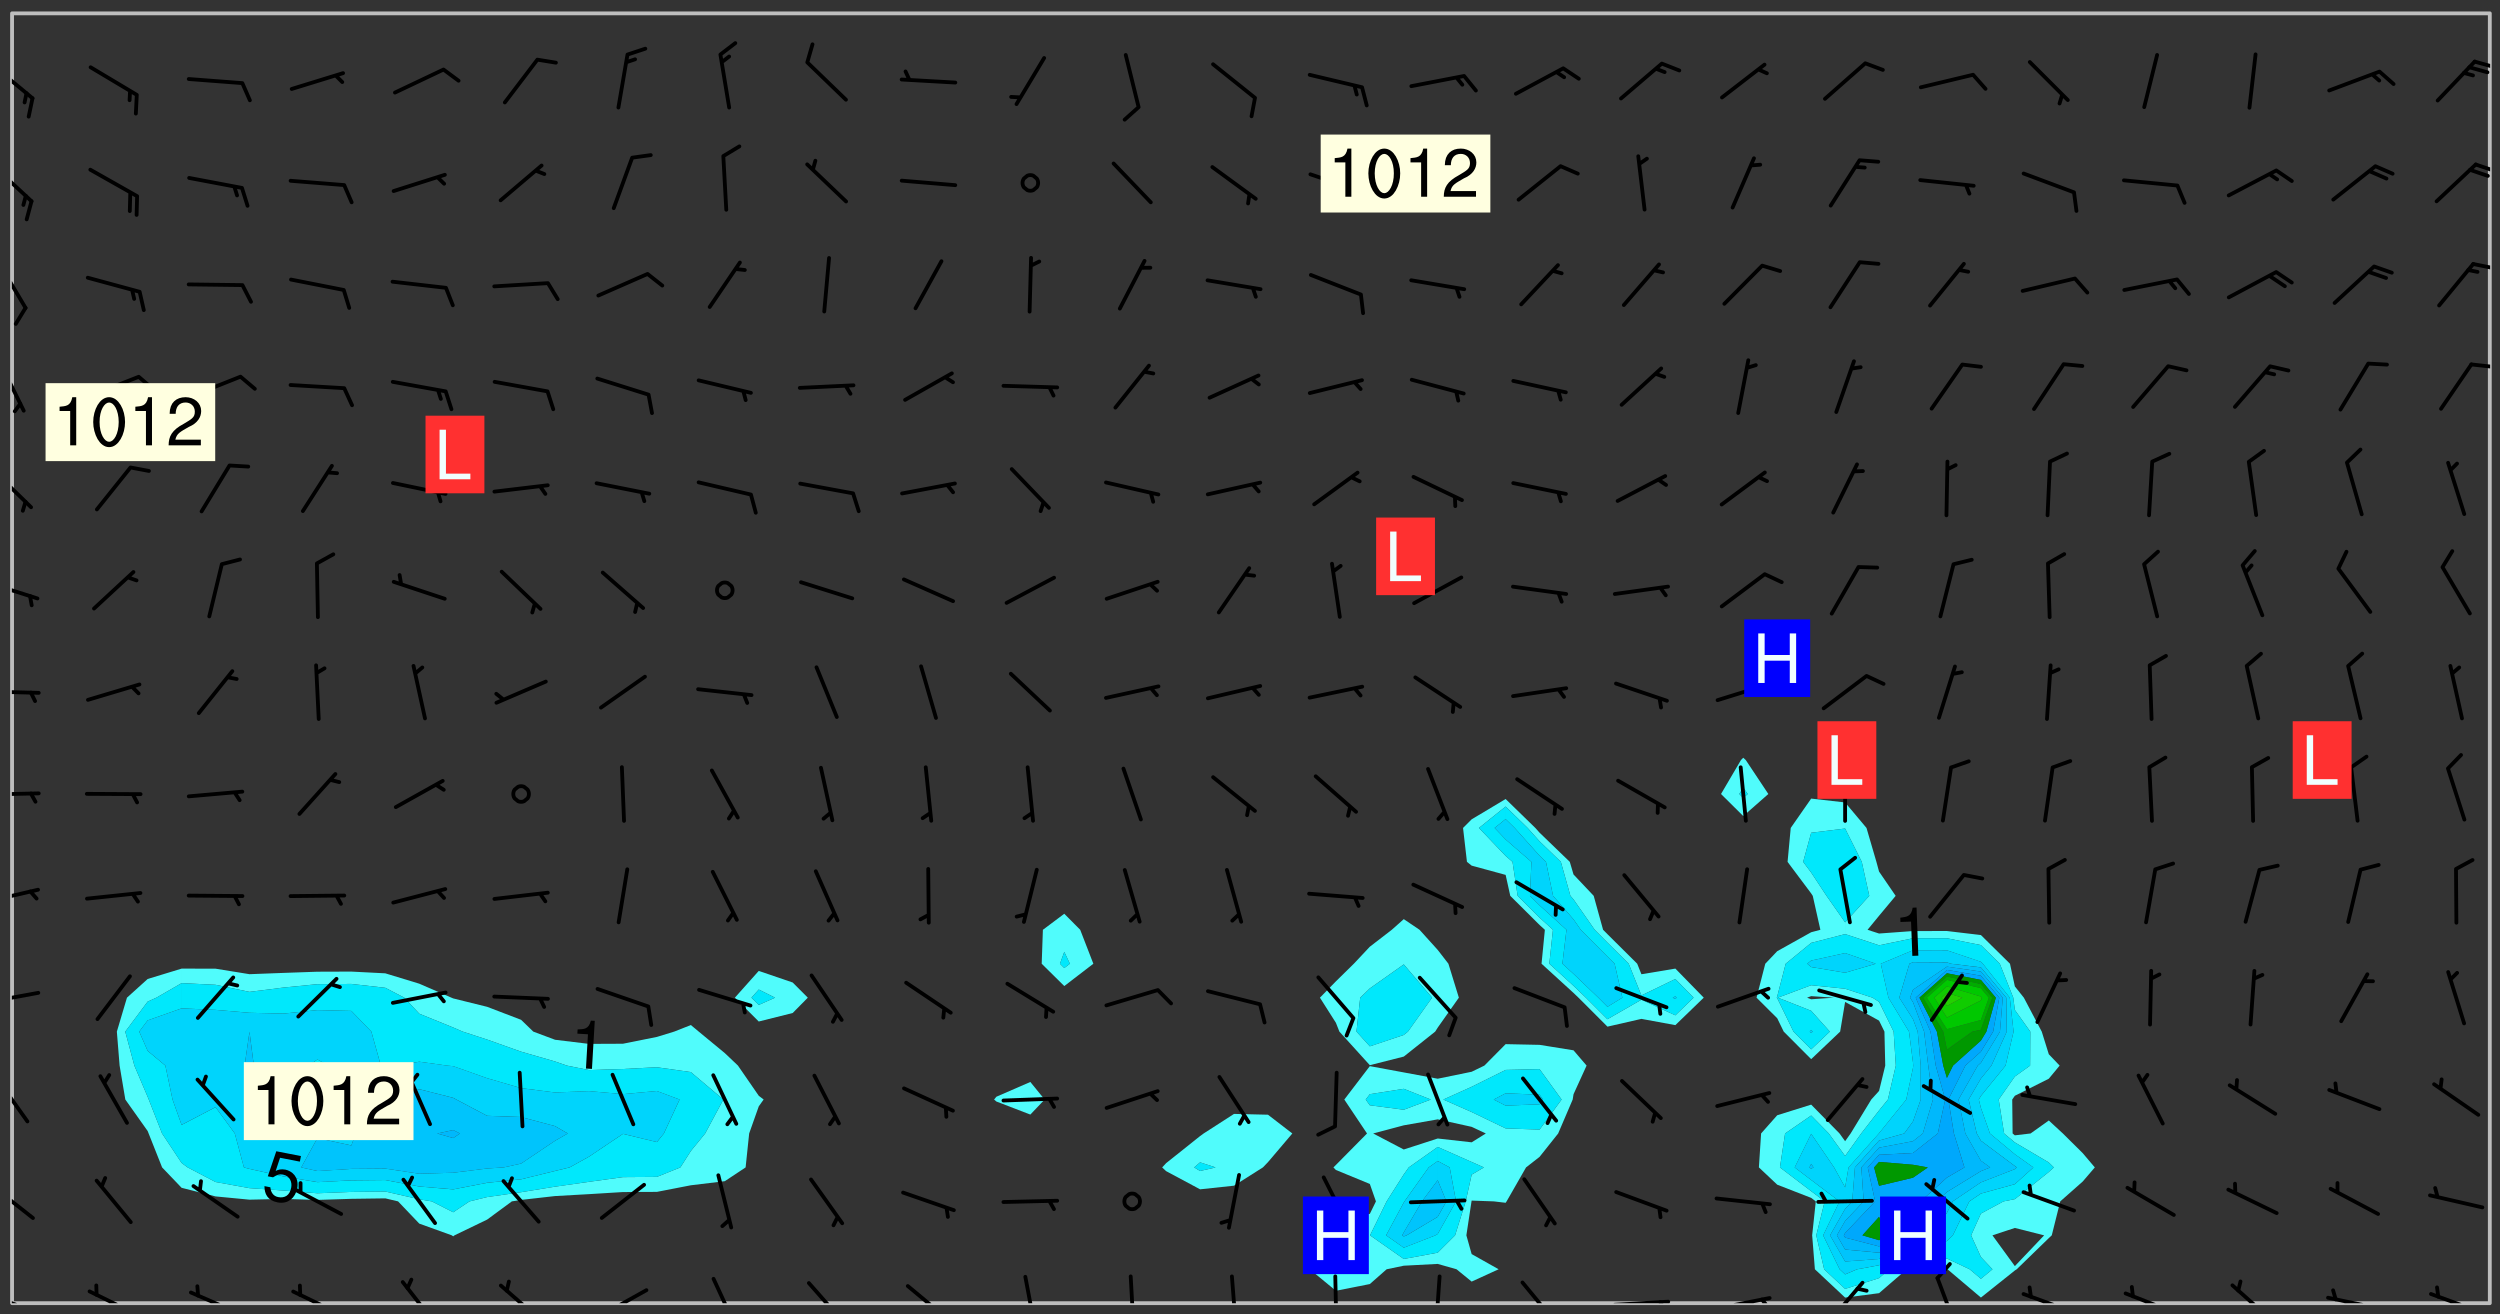 <svg xmlns="http://www.w3.org/2000/svg" role="img" xmlns:xlink="http://www.w3.org/1999/xlink" viewBox="142.45 309.95 326.84 171.84"><rect x="142.45" y="309.95" width="326.84" height="171.84" fill="#333333" stroke="none"/><defs><clipPath id="a"><path d="M144 311.672h1v168.656h-1zm0 0"/></clipPath><clipPath id="b"><path d="M144 311.672h324v168.656H144zm0 0"/></clipPath><clipPath id="c"><path d="M467 311.672h1v168.656h-1zm0 0"/></clipPath><clipPath id="d"><path d="M144 478h4v2.328h-4zm0 0"/></clipPath><clipPath id="e"><path d="M153 478h8v2.328h-8zm0 0"/></clipPath><clipPath id="f"><path d="M167 478h8v2.328h-8zm0 0"/></clipPath><clipPath id="g"><path d="M180 478h8v2.328h-8zm0 0"/></clipPath><clipPath id="h"><path d="M194 477h6v3.328h-6zm0 0"/></clipPath><clipPath id="i"><path d="M207 477h7v3.328h-7zm0 0"/></clipPath><clipPath id="j"><path d="M220 478h8v2.328h-8zm0 0"/></clipPath><clipPath id="k"><path d="M235 476h4v4.328h-4zm0 0"/></clipPath><clipPath id="l"><path d="M247 477h7v3.328h-7zm0 0"/></clipPath><clipPath id="m"><path d="M260 477h7v3.328h-7zm0 0"/></clipPath><clipPath id="n"><path d="M276 476h3v4.328h-3zm0 0"/></clipPath><clipPath id="o"><path d="M290 476h1v4.328h-1zm0 0"/></clipPath><clipPath id="p"><path d="M303 476h2v4.328h-2zm0 0"/></clipPath><clipPath id="q"><path d="M316 476h2v4.328h-2zm0 0"/></clipPath><clipPath id="r"><path d="M329 476h2v4.328h-2zm0 0"/></clipPath><clipPath id="s"><path d="M341 477h6v3.328h-6zm0 0"/></clipPath><clipPath id="t"><path d="M353 479h8v1.328h-8zm0 0"/></clipPath><clipPath id="u"><path d="M359 479h2v1.328h-2zm0 0"/></clipPath><clipPath id="v"><path d="M366 479h9v1.328h-9zm0 0"/></clipPath><clipPath id="w"><path d="M372 479h2v1.328h-2zm0 0"/></clipPath><clipPath id="x"><path d="M381 477h6v3.328h-6zm0 0"/></clipPath><clipPath id="y"><path d="M395 476h4v4.328h-4zm0 0"/></clipPath><clipPath id="z"><path d="M406 478h8v2.328h-8zm0 0"/></clipPath><clipPath id="A"><path d="M420 478h8v2.328h-8zm0 0"/></clipPath><clipPath id="B"><path d="M434 477h6v3.328h-6zm0 0"/></clipPath><clipPath id="C"><path d="M446 479h8v1.328h-8zm0 0"/></clipPath><clipPath id="D"><path d="M447 478h2v2.328h-2zm0 0"/></clipPath><clipPath id="E"><path d="M460 478h8v2.328h-8zm0 0"/></clipPath><clipPath id="F"><path d="M144 464h4v6h-4zm0 0"/></clipPath><clipPath id="G"><path d="M144 450h3v7h-3zm0 0"/></clipPath><clipPath id="H"><path d="M144 439h4v3h-4zm0 0"/></clipPath><clipPath id="I"><path d="M144 426h4v3h-4zm0 0"/></clipPath><clipPath id="J"><path d="M144 413h4v2h-4zm0 0"/></clipPath><clipPath id="K"><path d="M144 400h4v1h-4zm0 0"/></clipPath><clipPath id="L"><path d="M144 385h4v4h-4zm0 0"/></clipPath><clipPath id="M"><path d="M144 371h3v6h-3zm0 0"/></clipPath><clipPath id="N"><path d="M144 357h2v7h-2zm0 0"/></clipPath><clipPath id="O"><path d="M465 357h3v2h-3zm0 0"/></clipPath><clipPath id="P"><path d="M144 343h3v8h-3zm0 0"/></clipPath><clipPath id="Q"><path d="M465 344h3v2h-3zm0 0"/></clipPath><clipPath id="R"><path d="M144 331h3v6h-3zm0 0"/></clipPath><clipPath id="S"><path d="M465 331h3v2h-3zm0 0"/></clipPath><clipPath id="T"><path d="M144 318h3v6h-3zm0 0"/></clipPath><clipPath id="U"><path d="M465 317h3v2h-3zm0 0"/></clipPath><g id="V" clip-path="url(#clip1)"><path fill="#fff" fill-opacity="0" fill-rule="evenodd" d="M0 0h1000v1000H0zm0 0"/><path fill="#d3d3d3" fill-opacity="0" fill-rule="evenodd" d="M162.152 355.867l-.234.293.059.234.117.172.176.234.293.348.113.059.117-.172.059-.234.176-.176.465-.176h.699l.234.293.289.816.059.176.176.23.352.234.699.699.172.176.234.348.234.41.289.582.41.465.23.234.234.176.117.23.176.293.172 1.164v.234l.059.289.059.117.117.117.348.41.117.172.176.176.176.234.117.172.172.352.059.234.234.406.234-.059-.176.176-.059.93h-.582l-.234-.113-.348.113-.117.117-.059.293-.059.176-.117.172-.465.293-.059.234-.059.113v.645l.059.172v.41l.059.059v.406l.059.406.117.176.059.059.23.641-.059.293v.699l-.059.582v.234l-.059.23-.055.352v1.922l.055.117h.426l-.367.117-.023.352.891 1.168 1.742.539 1.34.359v.539l.09.809.535.715 1.52.27.891-.086.09 1.164.535.18 1.16-.18 2.055-.984 1.16-.363 1.879-.176 1.695-.18-.18.719-1.516.086-1.25.09-.805.27-1.074.809.27.719.535.898-.18.625-.266.809.266 1.078.625.898.805.18 1.25-.18-.266.723.098.504.055.293v.172l.059.293v.406l.176.117.352.117h.406l.293-.176.113-.117.059-.117.117-.23.059-.176.352-.465.23-.176.176-.059.176.059.059.176.117.988.055.469.059.172.117.234.176.059.816.059h.289l.117.234.059.406.059.352v1.105l.117.293.117.348.289.699.176.352.582.754.352.176.172.059.469.234.641.465.348.234.293.176.293.055.23.062.816.348.293.176.113.172.352.352.117.176.523.641v.289l.059.352v.348l.059.352.059.289.117.059.172.059h.176l.582.234.176.117.176.289.176.234.113.234.293.23.117.117v.41l.059.055.289.234.234.117.059.117.117.172.059.117.23.234.059.176.234.059.117.059-.117.113-.059.117v.117l-.117.293-.117.289v.582l.176.117.117.059.059.117.117.117.113.059.176.348.059.352.059.406v.176l-.059.176-.117.699v.172l.117.176.293.293h.406l.176.117.117.172.117.293v.234h-.527l-.23-.234h-.234l-.176.059-.059.699.059.348.117.176.176.41.117.23.289.469.176.055h.523l.234.059.758.641.059.293v.234l.059.059.23.348v.352l-.117.172v.293l.293.289.293.176.172.059.293.176.293.117.582.406.289.234.293.176.219.16.016.012.23.176.641.523.176.234.117.176.176.176.113.172v.641l.117.176.469.117.582.117.234.059.23.113.293.117.113.059.586.352.289.172.176.062.176.055.176.059.699.352.289.176.234.055.289.176.234.117.641.406.293.117.172.059.234.059.41.059.23.059.234.117.059.172-.41.176.469.059.059.293.113.234.176.055.234.059.176.059.406.117.641.234.117.172.059.234v.176l-.059.117-.059.406.234.234.117.059.348.117.641.23.176.117.289.117.176.176.234.465.582 1.105.176.176.348.176.176.117.352.117 1.047.523.234.059.465.113.293.059.465.176.758.582.234.234.348.465.176.176.289.234.816.699.293.176.289.289.293.176.293.289.695.641.176.176.293.234.289.234.469.289.641.582.348.234.234.293.348.348.352.465.934.992.348.406.117.176.234.059.113.117.645.176.23.113.234.059.293.176.23.117.934.699.406.406.234.176.406.176.234.117.816.348.348.234.234.117.293.289.23.117.758.352.352.172.23.059.293.117.234.059.871.176h.816l.469.23.172.059.875.699.465.117.293.059.176.059.23.059.469.059.348.059.352.059.406.059h.293l.172.059v.23l.176.176h.293l.348.059.352.059.699.117h.641l.465-.234.293-.176.172-.117.41-.172.289-.176.934-.465.469-.293.523-.293.465-.172.465-.176 1.051-.465.289-.117.41-.117.289-.117.527-.176 1.516-.699.582-.348.289-.059.293-.059.348-.117.875-.23.352-.117h.113l.234-.059.875-.234.234-.059h.812l.352-.059.816-.117.172-.059.352-.055.293-.059.23-.059.816-.176.176-.059h.348l.234-.059.465-.117.758-.172.234-.059h.348l.41-.117.289-.059 1.285-.059h.289l.41-.059.23-.059h.176l.875-.117h.406l.41-.117h.348l.352-.113.871-.059h1.75l1.047.289.41.117.289.117.352.117.289.117 1.051.172.289.059h.293l.293.059.172.059.41.059.172.059.117.059h.117l.117.059.352.059h.113l.41.066 1.922.395 1.926.395 1.52.449 1.695.719 2.145.805 1.605-.719 1.43-.805 1.16-1.078 1.25-.449 3.035-.719 1.875-.359 2.145-1.348 2.234-1.254 2.5-1.258 1.695-.449 1.785-.18 1.16-.27.625.539 1.34-.27.715-.988.984-1.344.445-.18.805-.359 1.875-.539 1.785-.449 1.25-.27 1.16-.09 1.699-.09 1.961-.27 1.25-.09h.539l.625-.09h.891l2.145-.18 2.41-.18 2.59-.09 1.695.18 1.609.09 1.43.359 1.16.719 1.875.988 1.16 1.527.266.715.629.09.355.898.535.539.535 1.527 1.074.359h.535l-.805.535.09 1.707.715 2.695.891.805.895.988.715 1.258 1.785.539 1.52-.18.355 1.344 1.609-.805.98-.539.27.27.316-.215.219-.145.801.449.449-.359h.355l.535-.27.539-.719.535-.27.625-.988 1.16.449.84.371 1.395.617 1.695-.18h1.605l1.785.09.18-1.707.535-1.344.805.27.492.848.402.406-.09.539v.359l.715.449.711-.27h1.43l.359.988.445 1.258.715 1.344 1.25.629 1.695.629.715-.18.18-.539.98-.09.449.359.086 1.258-.266.629-.535.18v.539l.715.984.266.539.984.988.801 1.078-.266.359-.09.898-.625 2.332-.355 2.066-.09 1.793-.18.719-.09.539v1.438l-.98 1.883-.359 1.707-.535.898-.805 1.168-.266.539 2.055 1.254.086.359-.355.539-.09-.18v.809l.09 1.438-.445.715-1.074.094-.266.715.535.898.805.719 1.16.809 1.34.27.445.359-.355.449-1.789-.09-1.25-.449-.715-.719-.625-.09-.176 3.59-.188 1.309h89.359V311.703h-55.27v49.082l.762.125 3.289.543 2.023 2.836v2.754l2.352.332 2.348.332h4.051l-1.379 4.16-2.023.707-2.023.703-.543.344-2.594 1.617-.188.117-2.023-2.078-.73-2.742-2.672-2.078-1.375-3.5-.066-.082-1.957-2.672 2.75-1.418v-49.082H294.422v91.414l.117.031.133.012.074.074.105.047.09.059.086.059.09.059.297.297.059.09.031.117.027.117.016.137-.031.117-.059.09-.059.086-.043.105-.047.102-.027.121v.145l.176.27.148.148.074.086.074.074.043.105.062.09.059.086.043.105.059.09.047.102.043.105.059.086.117.18.074.074.062.086.059.09.043.105.059.09.059.086.062.09.059.09.043.102.117.18.074.074.059.086.074.074.09.059.105.047h.148l.133-.016.133.016.102-.047.074-.074.047-.102-.016-.133v-.148l-.047-.105-.027-.117-.047-.102-.027-.121-.043-.102-.062-.09-.043-.102-.043-.105-.031-.117-.016-.133-.012-.137.086-.059.059-.086.121-.031.043.105.016.133v.117l.059.102.059.09.09.059.148.148.059.09.043.105-.012.102.086.059.105.047.086.059.09.059.074.074-.117.027-.105.047-.086.059-.074.074-.059.09-.062.086-.027.121-.047.102-.043.105-.031.117-.012.133-.016.133v.148l.027.117.047.105.043.102.059.09.074.074.09.059.074.074.09.059.059.09.043.105.047.102.117.031.133.016h.148l.117-.031.105.043.043.105.047.102.027.121L299.5 410l.027.117.031.121.027.117.105.043.102.047.133-.016.148.148.062.086.074.074.07.074.09.062.105.043.102.043.117.031.137.016.117-.031.074-.074.027-.117-.012-.133-.031-.121-.027-.117.043-.105h.117l.09.062.117.027h.148l.133.016h.148l.133.016.133-.016h.148l.133-.016.133-.012.137.012.117-.027.133-.016.191-.059-.059.176-.016.133-.027.121-.016.133-.059.086-.133.016-.105.047-.105.043-.117.031-.117.027-.266.031h-.148l-.133.016-.074.074.059.086.148.148.117.18.074.07.09.062.09.059.086.059.09.059.102.043.105.062.105.043.086.059.105.047.102.043.18.117.059.09-.043.102-.047.105.016.133.223.223.059.09.043.102.031.121.043.102.016.133.031.117.012.137.031.117.148.148.102.043.105.043.117.031.133.016.137.016h.117l.117-.031.09-.059.043-.105.047-.102.043-.105.031-.117.012-.133v-.148l-.012-.133-.016-.133-.031-.117-.043-.105-.047-.105-.043-.102-.043-.105-.016-.133.016-.133.027-.117.031-.117.027-.121.047-.102.09-.059.086-.062.074-.074.09-.059.223-.223.059-.086.074-.074.117-.18.059-.086v-.148l-.074-.074-.102-.047-.105-.043-.102-.043-.059-.09-.047-.105-.027-.117.09-.059.117-.031.102-.043.18-.117.148-.148.012-.133-.012-.105-.09-.059-.133.016h-.148l-.133.016-.133-.016-.121-.031-.086-.059-.074-.074-.059-.09-.062-.086-.117-.18-.059-.086.031-.121.086-.059.121-.031.059-.086v-.121l-.031-.117-.059-.09-.059-.086-.047-.105-.027-.117-.016-.133.059-.09.074-.074.09-.059.117-.18.074-.074.059-.086.148-.148.121-.031.133-.016.133.016.074.074.043.105.016.133-.031.117-.117.031-.133.012-.148.148-.043.105-.047.102-.027.121-.031.117v.148l.031.117.043.105.059.09.074.07.074.074.117.031.121.027.117-.027.133-.016h.117l.09.059.074.074.047.105.059.086.102.047.133.016.105.043.086.059-.012.105-.074.074-.18.117-.059.09-.09.059-.07.074-.074.074-.062.09-.027.117-.016.133.016.133-.016.133v.148l.016.133.027.117.031.121.074.074.09.059.086.059.09.059.117.031v.086l-.102.047-.09.059-.266.031-.117.027h-.148l-.105.043-.102.047-.059.09-.062.234-.012.133-.031.121-.016.133v.293l-.012.133.012.137.016.133.133.016.133.012.121.031.086.059.074.074.047.105.043.102.016.133v.445l-.016.133v.445l.031.266.027.117.016.133.031.117.086.211.031.266v.148l-.031.117-.027.117-.031.121-.027.117-.031.117-.031.121-.012.133-.016.133.09.059.117-.031.102.016.047.105-.031.266v.441l-.043.105-.047.105-.043.102-.043.105-.059.086-.031.121-.043.117-.031.117-.016.133.016.133.059.09.105.047.086.059.059.086-.012.137-.031.117-.043.102v.445l-.016.133v.148l-.031.117-.043.105-.027.117-.047.105-.043.102-.031.121-.027.117-.031.133-.031.117-.027.117-.043.105-.031.117-.031.121-.012.133-.016.133v.297l.027.117v.148l.047.398.027.117.059.09.121.031h.148l.133-.016.059.09v.117l-.059.09-.09.059-.102.043-.105.047-.09.059-.086.059-.137.016-.117-.031-.133-.016-.102.047-.062.086-.012.137-.016.133-.031.117-.027.117-.016.133-.031.121v.297l.016.133.031.117v.148l.012.133v.148l-.027.117-.047.102-.027.121-.031.117-.059.09-.074.074-.102.043-.105.047-.117.027-.121.031-.102-.047.059-.086.105-.047.027-.117.031-.117.027-.121.031-.117v-.148l.016-.133-.031-.117-.043-.105-.105.016-.074.074-.102.043-.09.062-.074.074-.043.102-.016.133-.031.117L304.25 426l-.031.117-.027.117-.031.121-.027.117-.031.117-.043.105-.09.059h-.09l-.117-.031-.031-.086.016-.137-.031-.117v-.148l-.012-.133v-.148l-.062-.234-.027-.121-.043-.102-.047-.105-.059-.086-.059-.09-.043-.105-.062-.086-.148-.148-.07-.074-.105-.047-.105-.043-.102-.043-.297-.297-.09-.074-.086-.059-.105-.043-.09-.062-.086-.059-.105-.043-.09-.059-.086-.062-.074-.07-.105-.047-.086-.059-.105-.043-.09-.062-.102-.043-.105-.043-.086-.059-.105-.047-.105-.043-.102-.047-.09-.059-.102-.043-.105-.043-.09-.062-.117-.027-.133-.016-.133.016H299.75l-.133.016-.117-.031-.09-.059-.074-.074-.09-.059-.102-.047h-.148l-.121-.027-.102-.043-.074-.074-.117-.18-.09-.059-.102-.043-.09-.062-.105-.043-.09-.059-.086-.059-.105-.047-.059-.086-.059-.09-.043-.105-.047-.102-.074-.074-.086-.059-.074-.074-.09-.059-.223-.223-.043-.105-.031-.266.105-.043h.145l.105.043.074.074.09.059.086.059.105.047.09.059.148.148.07.074.148.148.062.086.074.074.086.059.074.074.09.062.09.059.086.059.27.176.102.047.105.043.102.043.047-.074.059-.086.074-.074.07-.074.105.043.074.074.059.09.043.102.047.105.043.105.121.027.117-.027.074-.09.043-.105.059-.09.074-.074.105-.043.117-.027.133.012.09.059.148.148.059.09.043.105.047.102.043.105.043.102.105.047.105.043.133.016.086-.059.059-.09.074-.074.105-.043.117.027.105.047.102.043.105.043.102.047.18.117v.117l-.016.133.016.133.016.137.059.086.102.047.121.027.117.031h.148l.117-.031.059-.09.18-.117.059-.09.074-.074.059-.086.117-.18.18-.117.117.031.09.059.043.074-.016.133v.117l.09.059h.148l.133-.016.133-.012.266-.031.105-.043.117-.031.121-.027.074-.074.07-.074.062-.09-.016-.105-.047-.102-.102-.043-.105-.016-.117.027-.266.031h-.148l-.074-.074-.09-.059-.117-.031-.117-.027-.133-.016h-.148l-.133.016h-.297l-.105-.047-.148-.148-.043-.102-.059-.09.223-.223.086-.059.105-.043.117-.031.133-.016.133.016.137.016.102.043.133-.012.09-.062.102-.043.062-.09-.047-.102-.09-.059-.117-.031-.102-.043-.059-.09-.062-.09v-.117l.016-.133.105-.047.074-.07v-.121l-.09-.059-.031-.117.09-.059.074-.074.043-.105.059-.09.047-.102.016-.133v-.148l-.047-.105-.043-.102-.09-.059-.133-.016-.102-.043-.137-.016-.117-.031h-.445l-.133-.016-.133-.012-.133-.016-.117-.031h-.148l-.133-.016-.133-.012-.266-.031-.121-.043-.086-.059-.074-.074v-.148l.012-.133.105-.047.102-.043.133-.016h.152l.133-.016h.293l.121.031.102.043.09.059.234.062.121-.047.09-.059.102-.043.133-.016.105.043.102.047.133.012.121-.027h.145l.121-.031.117-.027.105-.047.074-.074.086-.059.148-.148.059-.086.047-.105.027-.117.016-.105-.102-.043-.09-.059-.117-.031-.105-.043-.09-.062-.074-.086-.074-.074-.102-.043-.105-.047-.102-.043-.059-.09-.047-.102-.086-.211-.062-.086-.059-.09-.074-.074-.086-.059h-.27l-.117.031-.09.059-.102.043-.133.016-.105-.016-.027-.117-.062-.09-.117-.031-.102-.043-.148-.148-.031-.117-.016-.105.074-.074.18-.117.117-.027.117-.031.137.016.102.043.105.043.102.047.105.043.117.031.133.016.117.027.133.016.105-.016.09-.059-.074-.074-.105-.043-.074-.074-.074-.09-.148-.148-.086-.059-.09-.059-.074-.074-.09-.059-.102-.047-.121-.027-.102-.047-.105-.043-.117-.031-.102-.043-.121-.031h-.148l-.117.031-.105.043-.086.062-.18.117-.086.059-.09.059-.105.047-.086.059-.105.043-.102.043-.105.047-.074.074-.059.09-.059.086-.047.105-.059.086-.074.074-.133-.012-.117-.031h-.117l-.074.074-.09.059-.074.074-.09.059-.086.059-.105.047-.102.043-.137.016-.102-.043-.148-.148-.105-.047h-.086l-.105.047-.102.043-.121.031-.117-.031-.074-.074v-.117l.031-.121.074-.07.059-.09.074-.074.117-.031.105-.043h.293l.133-.016.137-.016.102-.043.09-.059.102-.047.09-.059.133-.012.09.059.133.012.09-.059.086-.059.105-.043.09-.059.086-.062.09-.059.148-.148.059-.086.059-.09.105-.043.133-.016.117.027.121.031.059-.059.059-.09.031-.266.027-.117.105.012.133.016.102-.043.09-.059.059-.09.074-.074.059-.09.047-.102.012-.133-.012-.133-.047-.105-.148-.148-.059-.09-.059-.086-.043-.105v-.445l.016-.133v-.148l.012-.133-.059-.059-.09.059-.102-.043-.18-.117-.086-.059-.062-.09-.059-.09-.074-.074-.086-.059-.121.031-.102.012-.105.047-.086.059-.105.043-.148.148-.09.059-.086.059-.09.062-.105.043-.133.016v-.121l.105-.043.117-.031.074-.07.043-.105v-.148l-.027-.117-.148-.148-.133-.016h-.148l-.117.031-.105.043-.102.043-.09.062-.117.027-.074-.074.012-.133-.043-.102-.043-.105-.09-.059-.117.027-.121.031-.117.031-.102.043-.121.031-.102.043-.105.043-.09.059-.102.016v-.117l.016-.133-.059-.09-.074.043-.148.148-.059.09-.074.074-.047.105-.043.102-.074.074-.059.09-.074.074-.059.086-.074.074-.09.062-.074.07-.074.074-.102.016-.133.016-.105-.043v-.121l.148-.148.043-.102.059-.09.047-.102.043-.105.059-.09.031-.117.043-.102.031-.121.027-.117.047-.105.043-.102.043-.105.074-.07.09-.062.09-.059.102-.043h.297l.266-.031.105-.043-.074-.074-.117-.031-.105-.043-.09-.059-.102-.047-.09-.059-.102-.043-.105-.043-.09-.062-.086-.059-.105-.043-.102-.043-.121-.031-.117-.031-.102-.043L297.5 410.25l-.102-.043-.09-.059-.043-.105-.016-.133.102-.043.133-.016.137.016.133-.016.102-.043.059-.09.016-.105-.09-.059-.074-.074-.102-.043-.09-.059-.148-.148-.043-.105-.016-.133v-.293l-.059-.09-.09-.059-.074-.074-.043-.105-.031-.117-.059-.09-.074-.074-.117-.027-.074-.074-.09-.059-.09-.062-.086-.059-.074-.074-.059-.086-.047-.105-.086-.059-.148-.148-.195-.059-.133.016-.102.043-.074.074-.047.102-.043.105-.059.09-.059.086-.297.297-.09.059h-.086l-.062-.086-.043-.105.031-.117.059-.09.027-.117-.012-.133-.09-.062-.105.047-.117.027-.117.031-.27.176-.102.047-.117.027-.105.047-.09.059-.102.043-.059-.086-.047-.105.016-.133.047-.105.07-.074.074-.07.059-.09v-.148l-.043-.105h-.238l-.102.047-.031.117-.027.117-.031.121-.074.043-.133.016-.074-.047-.043-.102-.043-.105-.047-.102-.043-.105-.121.031-.102.043-.133.016-.117.031-.105.043-.09.059-.102.047-.121.027-.133.016-.102-.043-.059-.09-.047-.105-.043-.102-.043-.105v-.117l.059-.09.086-.059.18-.117.102-.047.105-.043.105-.059.102-.043.09-.062.102-.043.105-.059.102-.047.09-.059.105-.043.102-.043.09-.062.102-.043.137-.016.117.031.102.043.121.031.102.043.105.047.102.043.105.043.102.047.105.043.102.043.105.047.086.059.105.043.117.031.105.043.102.047.09.059.105.043.102.043.105.047.117.027.102.047.121.027h.148l.086-.059.016-.102.059-.09-.027-.117-.074-.074-.117-.18-.074-.074-.09-.074-.18-.117-.086-.059-.105-.043-.102-.047-.27-.176-.059-.09-.074-.074-.059-.09-.043-.102-.031-.117-.016-.137v-.562l-.012-.133-.016-.133-.031-.117-.016-.133-.012-.133-.031-.121-.223-.223-.059-.086-.016-.105.031-.117.133-.016v-91.414H172.992v1.453l-.059.234-.352 1.051-.172.523-.117.348-.176.41-.117.172-.234.293-.23.059h-.352l-.117.059-.23.406v.293l.117.176.23.23.117.234.641.758.293.465.176.234.23.352.234.348.641.816.176.465.172.41.117.695.176.469.117 1.398.059.465v.875l.117 1.047v4.781l-.059.465-.352 1.281-.176.523-.113.41-.352.93L172.934 336l-.234.582-.117.176-.172.348-.176.406-.352.816-.059.293-.113.293-.117.289-.059.176-.117.875-.059.406-.059.117-.059.176-.059.172-.23.527-.117.172v.234l-.117.234-.059.172-.176.586v.289l-.059.176v.293l-.059.113-.059.527v.172l-.055.234v2.621l-.176.816-.117.176-.176.234-.117.172-.113.234-.586.934-.23.289-.293.465-.176.234-.289.352-.352.699-.113.23-.176.41-.176.23-.406.527-.816.699-.293.172-.289.234-.176.117-.176.176-.523.406-.527.176-.172.176-.234.055-.641.176h-.758m12.211 31.023l-1.074.449.359.895 1.25-.715.445-.539-.98-.09"/><path fill="#d3d3d3" fill-opacity="0" fill-rule="evenodd" d="M201.508 416.598h-.895l.449.629.98.359.805-.09.445-.988-.176.09-.715-.355-.895.355m154.621 59.07l-.059-.523v-.293l.113-.293.059-.23.469-.469h.113l.117-.113.117-.059h.176l.234-.059h.348l.234.059.117.059.23.172.059.176.117.582v.293l-.117.176-.172.289-.176.176-.527.523-.23.234-.117.059h-.176l-.117-.059-.406-.293-.176-.117-.117-.059-.059-.113-.055-.117m6.641-10.957l-.059-.172v-1.109l.059-.172.176-.059.172-.059h.176l.234-.059.117.059.059.699-.059.172-.117.176-.117.059-.234.523-.113.059h-.234l-.059-.117m9.613-14.391l-.117-.176v-.699l.293-.875.117-.172.176-.352.113-.23.117-.293.352-.758.117-.23.172-.234h.176l.117-.059h.641l.117.059.234.234.172.113.352.293.117.117.113.176v.113l.117.059.117.117v.699l-.059.176v.23l-.059.176-.348 1.051-.117.23-.117.234-.117.059-.23.234-.641.289h-.875l-.41-.117-.641-.465"/><path fill="none" stroke="#bebebe" stroke-linecap="round" stroke-linejoin="round" stroke-miterlimit="10" stroke-width=".5" d="M467.957 311.695H144.027v168.625h323.93v-168.625"/><g clip-path="url(#a)"><path fill="#fff" fill-opacity="0" fill-rule="evenodd" d="M144 475.891v4.438h.004H144V311.672h.004H144v164.219"/></g><g clip-path="url(#b)"><path fill="#fff" fill-opacity="0" fill-rule="evenodd" d="M144.004 480.328V311.672h22.188v124.91l-4.438 1.355-2.707 2.445-1.32 4.438.359 4.441.746 4.438 2.922 4.121.125.316 1.762 4.438 2.551 2.668 4.438 1.125 4.438.426 4.441-.098 4.438.129 4.438-.141 4.438-.062 1.668.395 2.773 2.906 4.246 1.531.191.133.172-.133 4.266-2.059 3.23-2.379 1.207-.191 4.441-.504 4.438-.25 4.438-.273 4.438-.023 4.438-.863 4.441-.535 2.719-1.801.465-4.438 1.254-3.543.637-.895-.637-.488-2.723-3.949-1.715-1.629-3.41-2.812-1.031-.859-2.176.859-2.262.695-4.438.891-4.438.02-4.438-.539-2.844-1.066-1.598-1.543-4.438-1.699-4.438-1.098-.23-.098-4.207-1.828-4.441-1.355-4.438-.227-4.438.016-4.438.156-4.441.168-4.438-.719-4.438-.012V311.672h75.453V436.883l-3.121 3.5 3.121 3.117 4.438-1.113 1.977-2.004-1.977-1.984-4.438-1.516V311.672h35.508v139.73l-4.441 1.93-.297.367.297.258 4.441 1.707 1.871-1.965-1.871-2.297V311.672h4.438v117.738l-2.797 2.098-.156 4.438 2.953 2.918 3.801-2.918-1.719-4.438-2.082-2.098V311.672h22.191v143.906l-3.973 2.559-.465.34-4.441 3.539-.516.559.516.484 4.441 2.379 4.438-.477 3.773-2.387.664-.688 3.184-3.75-3.184-2.453-4.438-.105V311.672h22.191v118.445l-1.566 1.391-2.871 2.215-2.09 2.223-2.348 2.305-2.086 2.133 2.086 3.281.457 1.156 3.98 4.391 4.438-1.125 4.109-3.266.328-.52 2.766-3.918-1.367-4.438-1.398-1.805-2.379-2.633-2.059-1.391V311.672h13.316v102.738l-4.441 2.656-1.125 1.125.512 4.438.613.492 4.441 1.211v22.125l-2.781 2.805-1.66.805-4.438.91-4.438-.824-4.438-.82-3.336 4.367 2.969 4.438-4.07 4.117-.32.32.32.332 4.438 1.828.797 2.281-.797 1.633-4.438.488-3.945 2.316.531 4.438 3.414 2.812 4.438-.879 2.199-1.934 2.238-.465 4.438-.234 2.461.699 1.977 1.613 3.527-1.613-3.527-1.984-.691-2.453.672-4.438.02-.102 2.891.102 1.551.184.125-.184 2.543-4.441 1.77-1.383 2.43-3.055 1.898-4.438.109-.691 1.707-3.746-1.707-1.996-4.438-.715-4.438-.094v-22.125l.605 2.738 3.832 3.809.691.629-.434 4.438 4.18 3.816.648.621 3.789 3.789 4.441-1.016 4.438.816 3.711-3.59-3.711-3.801-4.438.738-.551-1.375-3.891-3.863-.57-.574-1.227-4.438-2.641-2.797-.484-1.645-3.953-3.816-.555-.621-3.883-3.781V311.672h31.066v97.34l-.301.305-2.605 4.438 2.906 2.883 3.281-2.883-2.949-4.438-.332-.305v-97.34h8.879v102.684l-2.672 3.836-.414 4.438 3.086 4.125.207.316.996 4.438-1.203.32-4.441 2.48-1.559 1.637-1.141 4.438 2.699 2.688.852 1.75 3.59 3.602 3.789-3.602.648-3.879 4.438 2.445.703 1.434.105 4.441-.809 3.316-1.016 1.121-2.699 4.438-.723 1.012-.73-1.012-3.707-3.77-4.441 1.391-2.105 2.379-.289 4.438 2.395 2.258 4.441 1.727.602.457-.473 4.438.355 4.438 3.953 3.703 4.438-.578 3.617-3.125.82-.277 4.438.242.07.035 4.371 3.699 4.438-3.543.242-.156 4.195-4.074.387-.363 1.109-4.438 2.941-2.602 1.578-1.84-1.578-1.863-2.598-2.574-1.84-1.699-2.383 1.699-2.055.242-.293-.242-.051-4.438.344-.492 4.438-2.23 1.418-1.715-1.418-1.484-.922-2.957-2.34-4.438-1.176-1.477-.637-2.961-3.801-3.75-4.441-.527-4.438.004-4.438.324-1.504-.488 1.504-1.832 2.172-2.605-2.172-3.176-.344-1.266-1.297-4.438-2.797-3.332-4.438-.504v-102.684h88.762v168.656H144.004"/></g><path fill="#50fcfc" fill-rule="evenodd" d="M158.086 449.262l-.359-4.441 1.32-4.438 2.707-2.445 4.438-1.355v1.898l-3.301 1.902-1.137.512-2.93 3.926 1.191 4.441 1.738 4.082.145.355 1.738 4.438 2.555 3.855.793.582 3.645 1.906 4.438.805 4.441.309 4.438.359 4.438-.176 4.438-.055 4.441 1.02 1.641.273 2.797 1.422 2.129-1.422 2.309-.566 4.438-.637 4.441-.723 4.438-.633 4.438-.613 4.438-.035 3.066-1.234 1.371-2.145 1.871-2.293 2.379-4.438-4.25-3.59-4.438-.629-4.438.227-4.438.141-2.895-.586-1.543-.539-4.441-1.281-4.438-1.582-3.191-1.039-1.246-.539-4.438-1.805-1.953-2.094-2.488-1.293-4.438-.504-4.438.031-4.438.441-4.441.566-4.438-.926-4.438-.219v-1.898l4.438.012 4.438.719 4.441-.168 4.438-.156 4.438-.016 4.438.227 4.441 1.355 4.207 1.828.23.098 4.438 1.098 4.438 1.699 1.598 1.543 2.844 1.066 4.438.539 4.438-.02 4.438-.891 2.262-.695 2.176-.859 1.031.859 3.41 2.812 1.715 1.629 2.723 3.949.637.488-.637.895-1.254 3.543-.465 4.438-2.719 1.801-4.441.535-4.438.863-4.438.023-4.438.273-4.438.25-4.441.504-1.207.191-3.23 2.379-4.266 2.059-.172.133-.191-.133-4.246-1.531-2.773-2.906-1.668-.395-4.438.062-4.438.141-4.438-.129-4.441.098-4.438-.426-4.438-1.125-2.551-2.668-1.762-4.438-.125-.316-2.922-4.121-.746-4.438"/><path fill="#00e8fc" fill-rule="evenodd" d="M160.016 449.262l-1.191-4.441 2.93-3.926 1.137-.512 3.301-1.902v3.301l-4.438 1.566-1.102 1.473 1.102 2.516 2.312 1.926.941 4.438 1.184 3.316 4.438-2.32 2.516 3.441 1.195 4.438.727.195 4.441.984 4.438.746 4.438-.227 4.438-.047 4.441.844 4.438.375 4.438-.863 4.438-.453 4.441-1.094 1.898-.461 2.539-1.406 4.438-2.98 4.438 1.074.91-1.125 2.059-4.438-2.969-1.113-4.438.406-4.438-.391-4.438.176-4.441-.57-4.438-1.297-4.438-1.574-.816-.074-3.621-.508-2.953.508-1.488.18-.578-.18L191 444.82l-2.617-2.707-4.438-.105-4.438.457-4.441-.105-4.438-.383-4.438-.195v-3.301l4.438.219 4.438.926 4.441-.566 4.438-.441 4.438-.031 4.438.504 2.488 1.293 1.953 2.094 4.438 1.805 1.246.539 3.191 1.039 4.438 1.582 4.441 1.281 1.543.539 2.895.586 4.438-.141 4.438-.227 4.438.629 4.25 3.59-2.379 4.438-1.871 2.293-1.371 2.145-3.066 1.234-4.438.035-4.438.613-4.438.633-4.441.723-4.438.637-2.309.566-2.129 1.422-2.797-1.422-1.641-.273-4.441-1.02-4.438.055-4.438.176-4.438-.359-4.441-.309-4.438-.805-3.645-1.906-.793-.582-2.555-3.855-1.738-4.438-.145-.355-1.738-4.082"/><path fill="#00d4fc" fill-rule="evenodd" d="M161.754 447.336l-1.102-2.516 1.102-1.473 4.438-1.566 4.438.195 4.438.383v2.477l-.637 4.426.637 1.852.57-1.852-.57-4.426v-2.477l4.441.105 4.438-.457v6.457l-1.164.797 1.164 1.41 1.438-1.41-1.438-.797v-6.457l4.438.105L191 444.82l1.242 4.441.578.18 1.488-.18 2.953-.508v3.594l-4.109 1.352-.332.285-3.863 4.152-.574 1.566-4.438-.961-2.113 3.832 2.113.473 4.438-.281 4.438-.039 4.441.672 4.438-.129 4.438-.555 2.16-.141 2.277-.504 4.441-2.98 1.66-.953-1.66-.961-4.441-1.188-4.438-.16-4.027-2.129-.41-.223-4.438-1.129v-3.594l3.621.508.816.074 4.438 1.574 4.438 1.297 4.441.57 4.438-.176 4.438.391 4.438-.406 2.969 1.113-2.059 4.438-.91 1.125-4.438-1.074-4.438 2.98-2.539 1.406-1.898.461-4.441 1.094-4.438.453-4.438.863-4.438-.375-4.441-.844-4.438.047-4.438.227-4.438-.746-4.441-.984-.727-.195-1.195-4.438-2.516-3.441-4.438 2.32-1.184-3.316-.941-4.438-2.312-1.926"/><path fill="#00c4fc" fill-rule="evenodd" d="M175.066 451.113l-.637-1.852.637-4.426.57 4.426-.57 1.852m8.879 11.934l-2.113-.473 2.113-3.832 4.438.961.574-1.566 3.863-4.152.332-.285 4.109-1.352 4.438 1.129v4.211l-2.09.449 2.09.602.875-.602-.875-.449v-4.211l.41.223 4.027 2.129 4.438.16 4.441 1.188 1.66.961-1.66.953-4.441 2.98-2.277.504-2.16.141-4.438.555-4.438.129-4.441-.672-4.438.039-4.438.281"/><path fill="#00e8fc" fill-rule="evenodd" d="M183.945 448.465l-1.164.797 1.164 1.41 1.438-1.41-1.438-.797"/><path fill="#00b8fc" fill-rule="evenodd" d="M201.699 458.738l-2.09-.602 2.09-.449.875.449-.875.602"/><path fill="#50fcfc" fill-rule="evenodd" d="M241.645 443.5l-3.121-3.117 3.121-3.5v2.434l-.953 1.066.953.949 2.129-.949-2.129-1.066v-2.434l4.438 1.516 1.977 1.984-1.977 2.004-4.438 1.113"/><path fill="#00e8fc" fill-rule="evenodd" d="M241.645 441.332l-.953-.949.953-1.066 2.129 1.066-2.129.949"/><path fill="#50fcfc" fill-rule="evenodd" d="M272.711 453.957l-.297-.258.297-.367 4.441-1.93 1.871 2.297-1.871 1.965-4.441-1.707m8.879-15.094l-2.953-2.918.156-4.438 2.797-2.098v4.984l-.566 1.551.566.562.73-.562-.73-1.551v-4.984l2.082 2.098 1.719 4.438-3.801 2.918"/><path fill="#00e8fc" fill-rule="evenodd" d="M281.59 436.508l-.566-.562.566-1.551.73 1.551-.73.562"/><path fill="#50fcfc" fill-rule="evenodd" d="M294.902 463.059l-.516-.484.516-.559 4.441-3.539v3.434l-.773.664.773.465 2.031-.465-2.031-.664v-3.434l.465-.34 3.973-2.559 4.438.105 3.184 2.453-3.184 3.75-.664.688-3.773 2.387-4.438.477-4.441-2.379"/><path fill="#00e8fc" fill-rule="evenodd" d="M299.344 463.039l-.773-.465.773-.664 2.031.664-2.031.465"/><path fill="#50fcfc" fill-rule="evenodd" d="M313.684 475.891l-.531-4.438 3.945-2.316v5.34l-.457 1.414.457.375 1.07-.375-1.07-1.414v-5.34l4.438-.488.797-1.633-.797-2.281-4.438-1.828-.32-.332.32-.32 4.07-4.117-2.969-4.438 3.336-4.367 4.438.82v2.145l-4.438.699-.539.703.539.75 4.438.582 3.539-1.332-3.539-1.402v-2.145l4.438.824v5.312l-4.438.781-4 1.066 4 2.094 4.438-1.438v1.105l-3.789 2.676-.648.914-2.242 3.527-2.168 4.438 4.41 3.09 4.438-.824 2.27-2.266 1.391-4.438.777-3.496 1.602-.945-1.602-.711-4.438-1.965v-1.105l4.438.5 1.852-1.156-1.852-.867-4.438-.98v-5.312l4.438-.91 1.66-.805 2.781-2.805 4.438.094v3.172l-4.438.105-4.441 2.203-3.711 1.668 3.711 1.637 4.441 2.137 4.438.156 2.879-3.93-2.879-3.977v-3.172l4.438.715 1.707 1.996-1.707 3.746-.109.691-1.898 4.438-2.43 3.055-1.77 1.383-2.543 4.441-.125.184-1.551-.184-2.891-.102-.02.102-.672 4.438.691 2.453 3.527 1.984-3.527 1.613-1.977-1.613-2.461-.699-4.438.234-2.238.465-2.199 1.934-4.438.879-3.414-2.812m3.414-32.227l-2.086-3.281 2.086-2.133 2.348-2.305 2.09-2.223 2.871-2.215 1.566-1.391v5.918l-4.438 3.137-1.258 1.211-.488 4.438 1.746 1.926 4.438-1.488.547-.438 3.152-4.438-3.699-4.348v-5.918l2.059 1.391 2.379 2.633 1.398 1.805 1.367 4.438-2.766 3.918-.328.52-4.109 3.266-4.438 1.125-3.98-4.391-.457-1.156"/><path fill="#00e8fc" fill-rule="evenodd" d="M317.098 476.266l-.457-.375.457-1.414 1.07 1.414-1.07.375m4.438-29.52l-1.746-1.926.488-4.438 1.258-1.211 4.438-3.137 3.699 4.348-3.152 4.438-.547.438-4.438 1.488m0 7.703l-.539-.75.539-.703 4.438-.699 3.539 1.402-3.539 1.332-4.438-.582m4.438 20.094l-4.41-3.09 2.168-4.438 2.242-3.527.648-.914 3.789-2.676v1.84l-1.184.836-3.164 4.441-.09.148-2.309 4.289 2.309 1.617 4.145-1.617.293-.176 2.398-4.262-.832-4.441-1.566-.836v-1.84l4.438 1.965 1.602.711-1.602.945-.777 3.496-1.391 4.438-2.27 2.266-4.438.824"/><path fill="#fff" fill-opacity="0" fill-rule="evenodd" d="M325.973 457.07l-4 1.066 4 2.094 4.438-1.438 4.438.5 1.852-1.156-1.852-.867-4.438-.98-4.438.781"/><path fill="#00d4fc" fill-rule="evenodd" d="M325.973 473.07l-2.309-1.617 2.309-4.289.09-.148 3.164-4.441 1.184-.836v2.508l-2.062 2.77-2.375 4.051-.207.387.207.145.375-.145 4.062-2.418 1.137-2.02-1.137-2.77v-2.508l1.566.836.832 4.441-2.398 4.262-.293.176-4.145 1.617"/><path fill="#00c4fc" fill-rule="evenodd" d="M325.973 471.598l-.207-.145.207-.387 2.375-4.051 2.062-2.77 1.137 2.77-1.137 2.02-4.062 2.418-.375.145"/><path fill="#00e8fc" fill-rule="evenodd" d="M334.848 455.336l-3.711-1.637 3.711-1.668 4.441-2.203v3.059l-1.562.812 1.562.793 4.438-.168.457-.625-.457-.633-4.438-.18v-3.059l4.438-.105 2.879 3.977-2.879 3.93-4.438-.156-4.441-2.137"/><path fill="#50fcfc" fill-rule="evenodd" d="M334.234 422.629l-.512-4.438 1.125-1.125 4.441-2.656v.984l-3.488 2.797 3.488 3.656.902.781.672 4.441 2.863 2.848 1.75 1.59-.473 4.438 3.16 2.883 1.621 1.555 2.816 2.816 4.441-2.551 4.438 2.043 2.383-2.309-2.383-2.441-4.438 2.148-1.66-4.145-2.781-2.762-1.664-1.676-2.773-3.973-.402-.465-1.25-4.441-2.785-2.691-1.566-1.746-2.871-2.797v-.984l3.883 3.781.555.621 3.953 3.816.484 1.645 2.641 2.797 1.227 4.438.57.574 3.891 3.863.551 1.375 4.438-.738 3.711 3.801-3.711 3.59-4.438-.816-4.441 1.016-3.789-3.789-.648-.621-4.18-3.816.434-4.438-.691-.629-3.832-3.809-.605-2.738-4.441-1.211-.613-.492"/><path fill="#00e8fc" fill-rule="evenodd" d="M339.289 421.848l-3.488-3.656 3.488-2.797v1.641l-1.441 1.156 1.441 1.508 3.371 2.93-.188 4.441 1.254 1.246 3.516 3.191-.531 4.438 1.453 1.328 3.246 3.109 1.191 1.195 1.953-1.195-1.016-4.438-.938-.93-3.488-3.508-.949-1.363-2.672-3.074-.926-4.441-.84-.809-3.254-3.629-1.184-1.156v-1.641l2.871 2.797 1.566 1.746 2.785 2.691 1.25 4.441.402.465 2.773 3.973 1.664 1.676 2.781 2.762 1.66 4.145 4.438-2.148v2.266l-.344.176.344.168.172-.168-.172-.176v-2.266l2.383 2.441-2.383 2.309-4.438-2.043-4.441 2.551-2.816-2.816-1.621-1.555-3.16-2.883.473-4.438-1.75-1.59-2.863-2.848-.672-4.441-.902-.781"/><path fill="#00d4fc" fill-rule="evenodd" d="M339.289 454.492l-1.562-.793 1.562-.812 4.438.18.457.633-.457.625-4.438.168m0-34.793l-1.441-1.508 1.441-1.156 1.184 1.156 3.254 3.629.84.809.926 4.441 2.672 3.074.949 1.363 3.488 3.508.938.93 1.016 4.438-1.953 1.195-1.191-1.195-3.246-3.109-1.453-1.328.531-4.438-3.516-3.191-1.254-1.246.188-4.441-3.371-2.93m22.191 20.852l-.344-.168.344-.176.172.176-.172.168"/><path fill="#50fcfc" fill-rule="evenodd" d="M370.355 416.637l-2.906-2.883 2.605-4.438.301-.305v3.922l-.52.82.52.516.586-.516-.586-.82v-3.922l.332.305 2.949 4.438-3.281 2.883"/><path fill="#00e8fc" fill-rule="evenodd" d="M370.355 414.27l-.52-.516.52-.82.586.82-.586.516"/><path fill="#50fcfc" fill-rule="evenodd" d="M374.793 443.07l-2.699-2.688 1.141-4.438 1.559-1.637 4.441-2.48 1.203-.32-.996-4.438-.207-.316-3.086-4.125.414-4.438 2.672-3.836 4.438.504v3.41l-4.438.551-1.047 3.809 1.047 1.398 2.008 3.043 2.43 3.465v1.535l-4.438 1.145-3.332 2.73-1.109 4.281-.062.156.062.062 2.129 4.375 2.312 2.32 2.441-2.32-2.441-2.723-4.348-1.715 4.348-1.629v1.43l-.535.199.535.211 2.973-.211-2.973-.199v-1.43l4.438.461 3.582 1.168.855.547 1.906 3.891.285 4.441-1.035 4.438-1.156 1.43-2.332 3.008-2.105 2.945-2.133-2.945-2.305-2.348-3.41 2.348-.672 4.438 4.082 3.105L381 467.016l-1.098 4.438 1.031 4.438 2.738 2.562 4.438-1.406 1.336-1.156 3.102-1.043 4.438-.367 2.973 1.41 1.469 1.242 1.512-1.242-1.512-1.605-1.281-2.832 1.281-2.852 2.949-1.586 1.488-.297v3.766l-2.93.969 2.93 4.023 3.828-4.023-3.828-.969v-3.766l4.438-3.551.656-.594-.656-.648-4.438-2.621-1.402-1.168-.711-4.438 2.113-3.012 1.996-1.426.023-4.441-2.02-2.836-.207-1.602-1.762-4.438-2.469-2.438-4.441-.895h-4.438l-4.438.922-4.438-1.465v-1.535l3.16-3.465-.98-4.441-2.18-4.359v-3.41l2.797 3.332 1.297 4.438.344 1.266 2.172 3.176-2.172 2.605-1.504 1.832 1.504.488 4.438-.324 4.438-.004 4.441.527 3.801 3.75.637 2.961 1.176 1.477 2.34 4.438.922 2.957 1.418 1.484-1.418 1.715-4.438 2.23-.344.492.051 4.438.293.242 2.055-.242 2.383-1.699 1.84 1.699 2.598 2.574 1.578 1.863-1.578 1.84-2.941 2.602-1.109 4.438-.387.363-4.195 4.074-.242.156-4.438 3.543-4.371-3.699-.07-.035-4.438-.242-.82.277-3.617 3.125-4.438.578-3.953-3.703-.355-4.438.473-4.438-.602-.457-4.441-1.727-2.395-2.258.289-4.438 2.105-2.379 4.441-1.391 3.707 3.77.73 1.012.723-1.012 2.699-4.438 1.016-1.121.809-3.316-.105-4.441-.703-1.434-4.438-2.445-.648 3.879-3.789 3.602-3.59-3.602-.852-1.75"/><path fill="#00e8fc" fill-rule="evenodd" d="M374.793 440.445l-.062-.062.062-.156 1.109-4.281 3.332-2.73 4.438-1.145v2.48l-4.438.977-.512.418.512.43 4.438.746 4.008-1.176-4.008-1.395v-2.48l4.438 1.465 4.438-.922v1.566l-4.211 1.766 1 4.438 2.688 4.438.523 4.035.027.406-.027.293-.883 4.145-3.555 4.402-.027.035-3.961 4.438-.449 2.605-1.441-2.605-2.996-4.395-2.156 4.395 2.156 1.641 3.703 2.801-2.137 4.438 2.156 4.438.715.668 1.562-.668 2.875-.531 4.438-1.785 4.438-1.387.77-.734 2.152-4.438 1.52-1.027 4.438-1.227 2.422-2.188-2.422-1.723-3.258-2.715-1.18-3.34-.277-1.098.277-.477 3.219-3.961 1.051-4.441-.496-4.438-3.52-4.438-.254-.254-4.441-1.5-4.438-.012v-1.566h4.438l4.441.895 2.469 2.438 1.762 4.438.207 1.602 2.02 2.836-.023 4.441-1.996 1.426-2.113 3.012.711 4.438 1.402 1.168 4.438 2.621.656.648-.656.594-4.438 3.551-1.488.297-2.949 1.586-1.281 2.852 1.281 2.832 1.512 1.605-1.512 1.242-1.469-1.242-2.973-1.41-4.438.367-3.102 1.043-1.336 1.156-4.438 1.406-2.738-2.562-1.031-4.438L381 467.016l-1.766-1.336-4.082-3.105.672-4.438 3.41-2.348 2.305 2.348 2.133 2.945 2.105-2.945 2.332-3.008 1.156-1.43 1.035-4.438-.285-4.441-1.906-3.891-.855-.547-3.582-1.168-4.438-.461-4.348 1.629 4.348 1.715v2.504l-.188.219.188.188.195-.188-.195-.219v-2.504l2.441 2.723-2.441 2.32-2.312-2.32-2.129-4.375"/><path fill="#00d4fc" fill-rule="evenodd" d="M379.234 464.215l-2.156-1.641 2.156-4.395v3.934l-.227.461.227.172.312-.172-.312-.461v-3.934l2.996 4.395 1.441 2.605.449-2.605 3.961-4.438.027-.035 3.555-4.402.883-4.145.027-.293-.027-.406-.523-4.035-2.688-4.438-1-4.438 4.211-1.766v1.566l-.469.199-1.324 4.438 1.793 2.805.617 1.633.391 4.441.004 4.438-1.012 2.863-1.148 1.574-3.289.922-3.152 3.516-.355 4.441-.93.98-1.969 3.457 1.969 3.422 4.438-.332 4.438-2.246 2.191-.844 2.246-2.941.754-1.496 3.688-2.488 4.438-1.727.25-.227-.25-.18-4.438-3.309-.543-.949-1.059-4.438 1.602-2.742 1.375-1.695 2.004-4.441-.062-4.438-3.316-3.957-3.938-.48-.504-.176-4.438-.023v-1.566l4.438.012 4.441 1.5.254.254 3.52 4.438.496 4.438-1.051 4.441-3.219 3.961-.277.477.277 1.098 1.18 3.34 3.258 2.715 2.422 1.723-2.422 2.188-4.438 1.227-1.52 1.027-2.152 4.438-.77.734-4.438 1.387-4.438 1.785-2.875.531-1.562.668-.715-.668-2.156-4.438 2.137-4.438-3.703-2.801"/><path fill="#00e8fc" fill-rule="evenodd" d="M379.234 424.027l-1.047-1.398 1.047-3.809 4.438-.551 2.18 4.359.98 4.441-3.16 3.465-2.43-3.465-2.008-3.043"/><path fill="#fff" fill-opacity="0" fill-rule="evenodd" d="M379.234 440.184l-.535.199.535.211 2.973-.211-2.973-.199"/><path fill="#00d4fc" fill-rule="evenodd" d="M379.234 436.375l-.512-.43.512-.418 4.438-.977 4.008 1.395-4.008 1.176-4.438-.746"/><path fill="#00c4fc" fill-rule="evenodd" d="M379.234 462.746l-.227-.172.227-.461.312.461-.312.172"/><path fill="#00d4fc" fill-rule="evenodd" d="M379.234 445.008l-.188-.188.188-.219.195.219-.195.188"/><path fill="#00c4fc" fill-rule="evenodd" d="M383.672 474.875l-1.969-3.422 1.969-3.457.93-.98.355-4.441 3.152-3.516 3.289-.922 1.148-1.574 1.012-2.863-.004-4.438-.391-4.441-.617-1.633-1.793-2.805 1.324-4.438.469-.199 4.438.023v.559l-4.438 3.016-.379 1.039.379.594L394 444.82l.539 4.441.621 4.438-1.332 4.438-1.281 1.008-4.438.848-2.316 2.582.305 4.441-2.426 2.559-1.07 1.879 1.07 1.859 4.438.414 3.957-2.273.48-.828 3.078-3.609 1.359-1.23 4.441-2.723 1.215-.488-1.215-.871-2.035-3.566-.895-4.438 2.52-4.438.41-.367 2.492-4.074.367-4.438-2.859-3.414-4.441-.641v-.559l.504.176 3.938.48 3.316 3.957.062 4.438-2.004 4.441-1.375 1.695-1.602 2.742 1.059 4.438.543.949 4.438 3.309.25.18-.25.227-4.438 1.727-3.688 2.488-.754 1.496-2.246 2.941-2.191.844-4.438 2.246-4.438.332"/><path fill="#00b8fc" fill-rule="evenodd" d="M383.672 473.312l-1.07-1.859 1.07-1.879 2.426-2.559-.305-4.441 2.316-2.582 4.438-.848 1.281-1.008 1.332-4.438-.621-4.438-.539-4.441-1.453-3.844-.379-.594.379-1.039 4.438-3.016v.43l-4.082 3.625 1.934 4.438.684 4.441 1.242 4.438-.973 4.438-3.242 2.551-4.438.234-1.48 1.652.965 4.441-3.922 4.137-.172.301.172.297 4.438 1.156 2.535-1.453 1.902-3.273.996-1.164 3.441-3.109 2.289-1.332-1.375-4.438-.727-4.438 2.227-4.438 2.027-1.82 1.602-2.621.805-4.438-2.406-2.871-4.441-.754v-.43l4.441.641 2.859 3.414-.367 4.438-2.492 4.074-.41.367-2.52 4.438.895 4.438 2.035 3.566 1.215.871-1.215.488-4.441 2.723-1.359 1.23-3.078 3.609-.48.828-3.957 2.273-4.438-.414"/><path fill="#00a8fc" fill-rule="evenodd" d="M383.672 471.75l-.172-.297.172-.301 3.922-4.137-.965-4.441 1.48-1.652v.934l-.645.719.645 2.402v4.062l-2.176 2.414 2.176.637 1.109-.637-1.109-2.414v-4.062l4.438-1.062 1.938-1.34-1.938-.348-4.438-.371v-.934l4.438-.234 3.242-2.551.973-4.438-1.242-4.438-.684-4.441-1.934-4.438 4.082-3.625v.43l-3.598 3.195 2.285 4.438.832 4.441.48 1.613.797-1.613 3.645-3.27.715-1.172 1.234-4.438-1.949-2.324-4.441-.871v-.43l4.441.754 2.406 2.871-.805 4.438-1.602 2.621-2.027 1.82-2.227 4.438.727 4.438 1.375 4.438-2.289 1.332-3.441 3.109-.996 1.164-1.902 3.273-2.535 1.453-4.438-1.156"/><path fill="#009800" fill-rule="evenodd" d="M388.109 472.09l-2.176-.637 2.176-2.414 1.109 2.414-1.109.637m0-7.113l-.645-2.402.645-.719 4.438.371 1.938.348-1.938 1.34-4.438 1.062m7.562-20.156l-2.285-4.438 3.598-3.195v.43l-3.113 2.766 2.633 4.438.48 2.359 3.32-2.359 1.121-.246 1.492-4.191-1.492-1.781-4.441-.984v-.43l4.441.871 1.949 2.324-1.234 4.438-.715 1.172-3.645 3.27-.797 1.613-.48-1.613-.832-4.441"/><path fill="#00ac00" fill-rule="evenodd" d="M396.504 444.82l-2.633-4.438 3.113-2.766v.434l-2.625 2.332 2.625 4.117 4.441-1.203 1.039-2.914-1.039-1.238-4.441-1.094v-.434l4.441.984 1.492 1.781-1.492 4.191-1.121.246-3.32 2.359-.48-2.359"/><path fill="#00c800" fill-rule="evenodd" d="M396.984 444.5l-2.625-4.117 2.625-2.332v.859l-1.656 1.473 1.656 2.598 4.441-2.242.125-.355-.125-.148-4.441-1.324v-.859l4.441 1.094 1.039 1.238-1.039 2.914-4.441 1.203"/><path fill="#10cc00" fill-rule="evenodd" d="M396.984 442.98l-1.656-2.598 1.656-1.473v.859l-.688.613.688 1.082 2.008-1.082-2.008-.613v-.859l4.441 1.324.125.148-.125.355-4.441 2.242"/><path fill="#24d000" fill-rule="evenodd" d="M396.984 441.465l-.688-1.082.688-.613 2.008.613-2.008 1.082"/><path fill="#fff" fill-opacity="0" fill-rule="evenodd" d="M405.863 470.484l-2.93.969 2.93 4.023 3.828-4.023-3.828-.969"/><g clip-path="url(#c)"><path fill="#fff" fill-opacity="0" fill-rule="evenodd" d="M467.996 480.328H468V311.672h-.004H468v168.656h-.004"/></g><path fill="#fff" fill-opacity="0" fill-rule="evenodd" d="M389.309 436.871l5.84-.219-.371-9.953-5.84.219.371 9.953"/><path fill-rule="evenodd" d="M392.504 428.617l.508-.02.234 6.293-.785.027-.168-4.484-1.387.051-.02-.555.555-.086.25-.062.227-.098.199-.152.164-.215.133-.301.09-.398"/><path fill="#fff" fill-opacity="0" fill-rule="evenodd" d="M215.734 451.293l5.828.34.582-9.945-5.832-.34-.578 9.945"/><path fill-rule="evenodd" d="M219.699 443.383l.508.027-.367 6.285-.785-.047.262-4.48-1.387-.082.035-.555.562-.031.254-.039.234-.078.211-.129.188-.199.156-.285.129-.387"/><path fill="#fff" fill-opacity="0" fill-rule="evenodd" d="M174.535 468.191l7.777 1.516 1.949-10.004-7.777-1.516-1.949 10.004"/><path fill-rule="evenodd" d="M178.57 460.461l3.223.629-.141.727-2.59-.504-.57 1.727.254-.117.289-.078.336-.023.383.039.312.09.316.148.297.207.266.27.211.336.082.195.059.211.039.227.016.246-.012.262-.043.281-.117.426-.184.391-.242.348-.297.285-.355.219-.199.082-.211.059-.223.035-.234.016-.246-.012-.258-.039-.453-.125-.371-.176-.297-.223-.23-.266-.168-.297-.109-.324-.062-.352-.02-.363.773.152.035.242.059.223.09.203.113.176.141.156.168.125.195.094.223.062.312.039.289-.02.266-.07.234-.121.203-.18.168-.234.133-.293.094-.344.031-.262-.008-.27-.055-.266-.098-.25-.152-.227-.207-.195-.266-.152-.324-.098-.34-.031-.297.055-.301.129-.359.207-.68-.133 1.109-3.273"/><g clip-path="url(#d)"><path fill="none" stroke="#000" stroke-linecap="round" stroke-linejoin="round" stroke-miterlimit="10" stroke-width=".5" d="M140.719 479.074l6.562 2.508"/></g><g clip-path="url(#e)"><path fill="none" stroke="#000" stroke-linecap="round" stroke-linejoin="round" stroke-miterlimit="10" stroke-width=".5" d="M154.16 478.781l6.309 3.098"/></g><path fill="none" stroke="#000" stroke-linecap="round" stroke-linejoin="round" stroke-miterlimit="10" stroke-width=".5" d="M155.078 479.23l-.039-1.227"/><g clip-path="url(#f)"><path fill="none" stroke="#000" stroke-linecap="round" stroke-linejoin="round" stroke-miterlimit="10" stroke-width=".5" d="M167.41 478.926l6.441 2.805"/></g><path fill="none" stroke="#000" stroke-linecap="round" stroke-linejoin="round" stroke-miterlimit="10" stroke-width=".5" d="M168.348 479.332l-.098-1.223"/><g clip-path="url(#g)"><path fill="none" stroke="#000" stroke-linecap="round" stroke-linejoin="round" stroke-miterlimit="10" stroke-width=".5" d="M180.781 478.801l6.328 3.055"/></g><path fill="none" stroke="#000" stroke-linecap="round" stroke-linejoin="round" stroke-miterlimit="10" stroke-width=".5" d="M181.703 479.246l-.047-1.227"/><g clip-path="url(#h)"><path fill="none" stroke="#000" stroke-linecap="round" stroke-linejoin="round" stroke-miterlimit="10" stroke-width=".5" d="M195.102 477.559l4.316 5.543"/></g><path fill="none" stroke="#000" stroke-linecap="round" stroke-linejoin="round" stroke-miterlimit="10" stroke-width=".5" d="M195.73 478.363l.5-1.121"/><g clip-path="url(#i)"><path fill="none" stroke="#000" stroke-linecap="round" stroke-linejoin="round" stroke-miterlimit="10" stroke-width=".5" d="M207.93 478.016l5.289 4.625"/></g><path fill="none" stroke="#000" stroke-linecap="round" stroke-linejoin="round" stroke-miterlimit="10" stroke-width=".5" d="M208.699 478.688l.281-1.191"/><g clip-path="url(#j)"><path fill="none" stroke="#000" stroke-linecap="round" stroke-linejoin="round" stroke-miterlimit="10" stroke-width=".5" d="M220.82 482.039l6.141-3.418"/></g><g clip-path="url(#k)"><path fill="none" stroke="#000" stroke-linecap="round" stroke-linejoin="round" stroke-miterlimit="10" stroke-width=".5" d="M238.676 483.52l-2.941-6.383"/></g><g clip-path="url(#l)"><path fill="none" stroke="#000" stroke-linecap="round" stroke-linejoin="round" stroke-miterlimit="10" stroke-width=".5" d="M252.844 482.965l-4.645-5.273"/></g><g clip-path="url(#m)"><path fill="none" stroke="#000" stroke-linecap="round" stroke-linejoin="round" stroke-miterlimit="10" stroke-width=".5" d="M266.539 482.574l-5.406-4.492"/></g><g clip-path="url(#n)"><path fill="none" stroke="#000" stroke-linecap="round" stroke-linejoin="round" stroke-miterlimit="10" stroke-width=".5" d="M277.805 483.781l-1.309-6.906"/></g><g clip-path="url(#o)"><path fill="none" stroke="#000" stroke-linecap="round" stroke-linejoin="round" stroke-miterlimit="10" stroke-width=".5" d="M290.66 483.836l-.387-7.016"/></g><g clip-path="url(#p)"><path fill="none" stroke="#000" stroke-linecap="round" stroke-linejoin="round" stroke-miterlimit="10" stroke-width=".5" d="M304.055 483.832l-.551-7.008"/></g><g clip-path="url(#q)"><path fill="none" stroke="#000" stroke-linecap="round" stroke-linejoin="round" stroke-miterlimit="10" stroke-width=".5" d="M317.172 483.84l-.152-7.023"/></g><g clip-path="url(#r)"><path fill="none" stroke="#000" stroke-linecap="round" stroke-linejoin="round" stroke-miterlimit="10" stroke-width=".5" d="M330.164 483.832l.496-7.008"/></g><g clip-path="url(#s)"><path fill="none" stroke="#000" stroke-linecap="round" stroke-linejoin="round" stroke-miterlimit="10" stroke-width=".5" d="M345.961 483.039l-4.469-5.422"/></g><g clip-path="url(#t)"><path fill="none" stroke="#000" stroke-linecap="round" stroke-linejoin="round" stroke-miterlimit="10" stroke-width=".5" d="M360.547 480.125l-7.012.406"/></g><g clip-path="url(#u)"><path fill="none" stroke="#000" stroke-linecap="round" stroke-linejoin="round" stroke-miterlimit="10" stroke-width=".5" d="M359.527 480.184l.637 1.051"/></g><g clip-path="url(#v)"><path fill="none" stroke="#000" stroke-linecap="round" stroke-linejoin="round" stroke-miterlimit="10" stroke-width=".5" d="M373.805 479.648l-6.895 1.359"/></g><g clip-path="url(#w)"><path fill="none" stroke="#000" stroke-linecap="round" stroke-linejoin="round" stroke-miterlimit="10" stroke-width=".5" d="M372.801 479.848l.773.949"/></g><g clip-path="url(#x)"><path fill="none" stroke="#000" stroke-linecap="round" stroke-linejoin="round" stroke-miterlimit="10" stroke-width=".5" d="M385.949 477.652l-4.555 5.352"/></g><path fill="none" stroke="#000" stroke-linecap="round" stroke-linejoin="round" stroke-miterlimit="10" stroke-width=".5" d="M385.285 478.43l1.199.266"/><g clip-path="url(#y)"><path fill="none" stroke="#000" stroke-linecap="round" stroke-linejoin="round" stroke-miterlimit="10" stroke-width=".5" d="M395.746 477.043l2.48 6.574"/></g><path fill="none" stroke="#000" stroke-linecap="round" stroke-linejoin="round" stroke-miterlimit="10" stroke-width=".5" d="M395.746 477.043l1.621-1.844"/><g clip-path="url(#z)"><path fill="none" stroke="#000" stroke-linecap="round" stroke-linejoin="round" stroke-miterlimit="10" stroke-width=".5" d="M407 479.125l6.602 2.406"/></g><path fill="none" stroke="#000" stroke-linecap="round" stroke-linejoin="round" stroke-miterlimit="10" stroke-width=".5" d="M407.961 479.477l-.172-1.215"/><g clip-path="url(#A)"><path fill="none" stroke="#000" stroke-linecap="round" stroke-linejoin="round" stroke-miterlimit="10" stroke-width=".5" d="M420.344 479.047l6.543 2.562"/></g><path fill="none" stroke="#000" stroke-linecap="round" stroke-linejoin="round" stroke-miterlimit="10" stroke-width=".5" d="M421.297 479.422l-.141-1.219"/><g clip-path="url(#B)"><path fill="none" stroke="#000" stroke-linecap="round" stroke-linejoin="round" stroke-miterlimit="10" stroke-width=".5" d="M434.309 477.988l5.246 4.68"/></g><path fill="none" stroke="#000" stroke-linecap="round" stroke-linejoin="round" stroke-miterlimit="10" stroke-width=".5" d="M435.074 478.672l.289-1.191"/><g clip-path="url(#C)"><path fill="none" stroke="#000" stroke-linecap="round" stroke-linejoin="round" stroke-miterlimit="10" stroke-width=".5" d="M446.809 479.609l6.875 1.441"/></g><g clip-path="url(#D)"><path fill="none" stroke="#000" stroke-linecap="round" stroke-linejoin="round" stroke-miterlimit="10" stroke-width=".5" d="M447.809 479.816l-.34-1.176"/></g><g clip-path="url(#E)"><path fill="none" stroke="#000" stroke-linecap="round" stroke-linejoin="round" stroke-miterlimit="10" stroke-width=".5" d="M460.262 479.121l6.602 2.414"/></g><path fill="none" stroke="#000" stroke-linecap="round" stroke-linejoin="round" stroke-miterlimit="10" stroke-width=".5" d="M461.223 479.473l-.168-1.215"/><g clip-path="url(#F)"><path fill="none" stroke="#000" stroke-linecap="round" stroke-linejoin="round" stroke-miterlimit="10" stroke-width=".5" d="M141.242 464.836l5.516 4.355"/></g><path fill="none" stroke="#000" stroke-linecap="round" stroke-linejoin="round" stroke-miterlimit="10" stroke-width=".5" d="M155.082 464.301l4.465 5.426m-3.816-4.637l.473-1.133m11.539 1.055l5.777 4.004m-4.938-3.422l.145-1.219m12.113.992l6.211 3.293m-5.309-2.812v-1.227m13.449-.445l4.137 5.676M195.793 465l.535-1.102m11.945.461l4.605 5.309m-3.938-4.535l.441-1.145m17.273.859l-5.531 4.332m16.922 1.246l-1.684-6.824m1.438 5.832l-.914.816m15.672-.375l-4.078-5.723m3.484 4.891l-.547 1.098m15.738-1.977l-6.641-2.301m5.672 1.965l.191 1.215m14.285-2.113l-7.027.168m6.004-.145l.602 1.07m11.246-1.008l-.02-.203-.059-.191-.094-.176-.461-.375-.191-.059-.199-.02-.199.02-.191.059-.457.375-.098.176-.055.191-.02.203.02.199.055.191.098.176.457.375.191.059.199.02.199-.02.191-.059.461-.375.094-.176.059-.191.02-.199m11.625 3.449l1.332-6.902m-1.137 5.898l-1.172.359m16.547.328l-3.176-6.27m3.176 6.27l-1.414 2.008m16.652-5.266l-7.023.246m6.004-.211l.613 1.062m12.207 1.918l-3.992-5.785m3.41 4.941l-.562 1.09m15.758-1.922l-6.59-2.434m5.633 2.078l.164 1.215m14.305-1.699l-6.984-.754m5.969.645l.457 1.137m6.871-1.332l7.023-.145m-6.004.125l-.598-1.07m13.707-1.234l5.395 4.504m-4.609-3.848l.254-1.203M407 465.812l6.602 2.402m-5.641-2.055l-.172-1.215m12.793.297l6.066 3.547m-5.184-3.031l.051-1.227m12.254.949l6.324 3.066m-5.402-2.621l-.047-1.223m12.5.664l6.207 3.293m-5.305-2.812v-1.23m12.09 1.609l6.848 1.574m-5.852-1.348l-.316-1.184"/><g clip-path="url(#G)"><path fill="none" stroke="#000" stroke-linecap="round" stroke-linejoin="round" stroke-miterlimit="10" stroke-width=".5" d="M141.965 450.832l4.07 5.73"/></g><path fill="none" stroke="#000" stroke-linecap="round" stroke-linejoin="round" stroke-miterlimit="10" stroke-width=".5" d="M155.574 450.648l3.48 6.102m-2.973-5.215l.652-1.039m11.539.598l4.715 5.211m-4.027-4.453l.414-1.156m12.797-.031l3.547 6.066m-3.031-5.184l.645-1.043m12.516-.023l2.824 6.438m-2.414-5.5l.762-.965m13.371-.262l.367 7.016m14.492-.27l-2.719-6.477m16.18 6.414l-3.012-6.352m2.574 5.426l-.734.984m14.586-.109l-3.207-6.25m2.738 5.34l-.699 1.008m16.074-1.766l-6.395-2.914m5.465 2.488l.074 1.227m14.484-2.387l-7.02.258m6-.219l.613 1.059m13.551-2.066l-6.676 2.195m5.703-1.875l.887.848m11.973 2.879l-3.82-5.898m3.262 5.039l-.594 1.074m12.449.348l.215-7.023m-.215 7.023l-2.203 1.086m16.891-1.32l-2.527-6.555m2.16 5.602l-.805.926m15.395-.488l-4.344-5.523m3.711 4.719l-.496 1.121m14.812-.652L354.5 451.273m4.344 4.145l-.332 1.18m15.254-3.75l-6.816 1.703m5.824-1.457l.82.91m12.344-2.988l-4.535 5.367m3.875-4.586l1.199.258m7.469-.117l6.082 3.52m-5.199-3.004l.047-1.227m11.965 1.871l6.922 1.199m-5.914-1.023l-.383-1.164m14.566-1.547l3.168 6.273m-2.707-5.359l.707-1.004m10.754 1.363l5.957 3.727m-5.09-3.188l.086-1.223m12.059 1.293l6.562 2.508m-5.609-2.145l-.148-1.219m12.902.109l5.781 3.996m-4.941-3.414l.145-1.219"/><g clip-path="url(#H)"><path fill="none" stroke="#000" stroke-linecap="round" stroke-linejoin="round" stroke-miterlimit="10" stroke-width=".5" d="M147.457 439.75l-6.914 1.27"/></g><path fill="none" stroke="#000" stroke-linecap="round" stroke-linejoin="round" stroke-miterlimit="10" stroke-width=".5" d="M159.438 437.586l-4.246 5.598m17.75-5.445l-4.625 5.289m3.953-4.52l1.195.281m12.98-.871l-5 4.934m4.273-4.219l1.172.367m13.816.711l-6.895 1.348m5.895-1.152l.77.953m13.609-.328l-7.02-.293m5.996.25l.531 1.105m13.617-.062l-6.641-2.293m6.641 2.293l.383 2.422m12.973-2.543l-6.723-2.051m5.746 1.75l.234 1.207m12.664.977l-3.938-5.82m3.367 4.973l-.574 1.086m15.406-1.188l-5.832-3.922m4.984 3.352l-.125 1.219m14.371-.777l-5.996-3.66m5.125 3.125l-.074 1.227m14.629-3.523l-6.734 2.004m6.734-2.004l1.723 1.746m11.633.113l-6.812-1.715m6.812 1.715l.59 2.379m11.613-.574l-4.586-5.324m4.586 5.324l-.891 2.285m14.262-2.336l-4.699-5.227m4.699 5.227l-.844 2.305m15.09-3.66l-6.562-2.512m6.562 2.512l.301 2.434m13.016-2.438l-6.566-2.508m5.609 2.145l.152 1.215m14.148-3.277l-6.625 2.344m5.66-2l.906.828m13.445.953l-6.766-1.906m5.781 1.629l.258 1.199m12.629-4.781l-3.941 5.816m3.367-4.973l1.219.133m12.191-1.25l-2.98 6.363m2.547-5.438l1.223-.062m11.109-1.195l-.148 7.023m.125-6l1.098-.555m12.418-.461l-.504 7.008m.43-5.988l1.121-.496m13.727-.086l-3.422 6.137m2.926-5.246l1.227.023m9.832-1.203l2.082 6.711m-1.777-5.734l.863-.871"/><g clip-path="url(#I)"><path fill="none" stroke="#000" stroke-linecap="round" stroke-linejoin="round" stroke-miterlimit="10" stroke-width=".5" d="M147.422 426.27l-6.844 1.598"/></g><path fill="none" stroke="#000" stroke-linecap="round" stroke-linejoin="round" stroke-miterlimit="10" stroke-width=".5" d="M146.426 426.504l.809.922m13.574-.727l-6.988.738m5.973-.633l.688 1.02m13.664-.727l-7.027-.059m6.004.051l.566 1.086m13.77-1.145l-7.023.074m6.004-.062l.586 1.074m13.637-1.934l-6.801 1.77m5.812-1.512l.828.906m13.566-.688l-6.98.816m5.965-.695l.695 1.008m10.711-4.188l-1.133 6.934m15.457-.328l-3.152-6.277m2.695 5.363l-.711 1.004m14.328-.016l-2.84-6.426m2.426 5.492l-.758.965m13.102.27l-.07-7.027m.059 6.004l-1.078.586m13.527.336l1.684-6.824m-1.441 5.832l-1.188.297m16.078.66l-1.949-6.754m1.664 5.77l-.879.855m14.438.141l-1.867-6.777m1.594 5.789l-.891.844m17.047-2.965l-7.004-.559m5.984.477l.488 1.125m13.539.141l-6.387-2.926m5.457 2.5l.07 1.227m14.012-.484l-6.062-3.559m5.18 3.039l-.051 1.227m13.461.219l-4.488-5.41m3.836 4.621l-.469 1.137m11.688.426l1.008-6.957m12.188.02l1.246 6.918m-1.246-6.918l1.93-1.516m14.215 2.242l-4.41 5.465m4.41-5.465l2.41.465m8.648-1.246l.105 7.027m-.105-7.027l2.148-1.184m11.82 1.234l-1.207 6.926m1.207-6.926l2.332-.762m11.289.832l-1.816 6.785m1.816-6.785l2.391-.555m10.824.527l-1.617 6.84m1.617-6.84l2.371-.621m10.109.527l.051 7.027m-.051-7.027l2.16-1.168"/><g clip-path="url(#J)"><path fill="none" stroke="#000" stroke-linecap="round" stroke-linejoin="round" stroke-miterlimit="10" stroke-width=".5" d="M147.512 413.672l-7.023.16"/></g><path fill="none" stroke="#000" stroke-linecap="round" stroke-linejoin="round" stroke-miterlimit="10" stroke-width=".5" d="M146.492 413.695l.598 1.07m13.738-.992l-7.027-.039m6.004.035l.57 1.086m13.754-1.41l-7 .617m5.984-.527l.668 1.027m12.516-3.422l-4.703 5.223m4.02-4.461l1.188.297m13.527-.16l-6.133 3.43m5.238-2.93l1.031.664m11.133.551l-.02-.199-.059-.191-.094-.18-.461-.375-.191-.059-.199-.02-.199.02-.191.059-.457.375-.098.18-.055.191-.02.199.02.199.055.191.098.176.457.379.191.059.199.02.199-.02.191-.059.461-.379.094-.176.059-.191.02-.199m12.434 3.512l-.281-7.023m15.152 6.59l-3.391-6.156m2.895 5.258l-.668 1.027m13.531.227l-1.496-6.867m1.277 5.867l-.934.793m14.078.27l-.719-6.992m.613 5.973l-1.02.684m14.434.336l-.707-6.992m.605 5.973l-1.02.684m15.223.164l-2.281-6.648m17.191 5.527l-5.469-4.406m4.672 3.766l-.23 1.203m14.246-.445l-5.277-4.641m4.512 3.965l-.285 1.195m12.992.438l-2.531-6.555m2.164 5.602l-.805.926m16.148-1.309l-5.855-3.883m5.004 3.316l-.117 1.223m14.406-.852l-6.098-3.492m5.211 2.984l-.039 1.227m11.531 1.031l-.676-6.992m13.652-.02v7.027m0-6.004l1.082-.574m12.766-.406l-1.066 6.945m1.066-6.945l2.316-.809m10.965.805l-1 6.953m1-6.953l2.309-.836m10.332.805l.348 7.016m-.348-7.016l2.109-1.258m11.301 1.254l.16 7.023m-.16-7.023l2.137-1.203m10.836 1.227l.844 6.977m-.844-6.977l2.012-1.402m10.648 1.547l2.152 6.688m-2.152-6.688l1.711-1.762"/><g clip-path="url(#K)"><path fill="none" stroke="#000" stroke-linecap="round" stroke-linejoin="round" stroke-miterlimit="10" stroke-width=".5" d="M147.512 400.531l-7.023-.188"/></g><path fill="none" stroke="#000" stroke-linecap="round" stroke-linejoin="round" stroke-miterlimit="10" stroke-width=".5" d="M146.492 400.504l.543 1.102m13.645-2.172l-6.73 2.012m5.754-1.719l.859.871m12.262-2.902l-4.387 5.488m3.75-4.691l1.203.227m10.383-1.789l.344 7.02m-.293-6l1.051-.629m11.633-.312l1.504 6.863m-1.285-5.867l.934-.793m9.688 4.613l6.457-2.77m-5.52 2.367l-.957-.77m13.688 1.809l5.75-4.043m13.934 2.406l-6.984-.77m5.969.656l.453 1.141m11.711 1.84l-2.656-6.504m15.621 6.625l-1.953-6.75m16.848 5.785l-5.113-4.816m19.305 1.652l-6.863 1.508m5.863-1.289l.797.934m13.504-1.203l-6.84 1.609m5.848-1.375l.809.922m13.52-1.066l-6.879 1.434m5.879-1.227l.785.945m13.027 1.496l-5.871-3.863m5.016 3.301l-.113 1.219m14.824-3.105l-6.953 1.035m5.941-.887l.727.988m13.453.504l-6.66-2.25m5.691 1.922l.199 1.211m14.109-3.051L367 401.484m5.734-1.789l.871.863m12.871-2.238l-5.609 4.234m5.609-4.234l2.223 1.039m9.336-2.273l-2.098 6.707m1.793-5.734l1.203-.227m11.609-.898l-.48 7.012m.41-5.992l1.117-.5m11.906-.527l.242 7.023m-.242-7.023l2.125-1.227m10.555 1.309l1.512 6.863m-1.512-6.863l1.867-1.594m11.395 1.605l1.621 6.836m-1.621-6.836l1.84-1.621m11.523 1.609l1.52 6.859m-1.297-5.859l.934-.797"/><g clip-path="url(#L)"><path fill="none" stroke="#000" stroke-linecap="round" stroke-linejoin="round" stroke-miterlimit="10" stroke-width=".5" d="M147.348 388.191l-6.695-2.137"/></g><path fill="none" stroke="#000" stroke-linecap="round" stroke-linejoin="round" stroke-miterlimit="10" stroke-width=".5" d="M146.375 387.879l.219 1.207m13.301-4.352l-5.156 4.777m4.406-4.082l1.156.402m11.152-2.125l-1.645 6.832m1.645-6.832l2.375-.613m10.051.516l.133 7.027m-.133-7.027l2.148-1.191m7.898 3.598l6.668 2.215m-5.699-1.895l-.203-1.207m18.422 4.426l-5.074-4.863m4.336 4.156l-.336 1.18m14.492-.586l-5.281-4.637m4.512 3.961l-.281 1.195m12.746-2.836l-.02-.203-.059-.191-.094-.176-.457-.375-.191-.059-.199-.02-.199.02-.195.059-.457.375-.094.176-.059.191-.02.203.02.199.059.191.094.176.457.375.195.059.199.02.199-.02.191-.059.457-.375.094-.176.059-.191.02-.199m8.941-1.055l6.703 2.105m6.75-2.473l6.43 2.84m6.996.227l6.207-3.293m13.547.535l-6.668 2.223m5.695-1.898l.891.844m12.051-2.953l-3.98 5.793m3.402-4.949l1.219.141m10.176-1.562l1.023 6.949m-.875-5.938l.988-.73m15.773 1.512l-6.172 3.363m19.883-1.203l-6.961-.957m5.949.82l.422 1.148m13.906-1.973l-6.961.965m5.945-.824l.719.996m12.941-2.762l-5.621 4.215m5.621-4.215l2.219 1.043m10.035-1.98l-3.5 6.094m3.5-6.094l2.449.078m9.973-.441l-1.715 6.816m1.715-6.816l2.383-.586m9.965.484l.223 7.023m-.223-7.023l2.129-1.223m10.438 1.324l1.715 6.816m-1.715-6.816l1.82-1.645m11.062 1.785l2.582 6.535m-2.582-6.535l1.59-1.867m-1.215 2.816l.797-.934m11.348.426l4.176 5.652m-4.176-5.652l1.059-2.215m12.555 2.016l3.578 6.051m-3.578-6.051l1.277-2.094"/><g clip-path="url(#M)"><path fill="none" stroke="#000" stroke-linecap="round" stroke-linejoin="round" stroke-miterlimit="10" stroke-width=".5" d="M146.512 376.266l-5.023-4.914"/></g><path fill="none" stroke="#000" stroke-linecap="round" stroke-linejoin="round" stroke-miterlimit="10" stroke-width=".5" d="M145.781 375.551l-.348 1.176m14.078-5.66l-4.395 5.484m4.395-5.484l2.41.453m10.535-.715l-3.652 6.004m3.652-6.004l2.449.145m10.938-.098l-3.797 5.914m3.246-5.055l1.223.102m14.184 2.711l-6.879-1.43m5.879 1.219l.344 1.18m14.02-2.102l-6.977.832m5.965-.711l.699 1.008m13.586-.027l-6.891-1.367m5.891 1.168l.352 1.172m13.938-.859l-6.84-1.598m6.84 1.598l.633 2.375m12.719-2.535l-6.91-1.273m6.91 1.273l.742 2.336m12.57-3.625l-6.906 1.305m5.902-1.113l.766.957m12.531 2.039l-4.863-5.07m4.156 4.332l-.383 1.164m15.398-2.176l-6.852-1.57m5.855 1.34l.32 1.184m13.996-2.504l-6.859 1.531m5.859-1.309l.801.93m12.922-2.457l-5.676 4.141m4.852-3.539l1.102.535m13.367 2.453l-6.336-3.039m5.414 2.598l.051 1.227m14.461-1.598l-6.883-1.414m5.883 1.207l.344 1.176m13.641-3.305l-6.223 3.258m5.32-2.785l1.012.695m12.914-1.633l-5.641 4.188m4.82-3.578l1.109.523m11.762-2.191l-3.109 6.305m2.656-5.387L386 371.535m11.051-1.238l-.129 7.023m.109-6.004l1.094-.555m12.336-.465l-.32 7.02m.32-7.02l2.219-1.051m11.145 1.055l-.418 7.016m.418-7.016l2.234-1.02m10.391 1.047l.965 6.961m-.965-6.961l1.988-1.438m10.844 1.539l1.93 6.758m-1.93-6.758l1.766-1.703m11.457 1.73l2.113 6.703m-1.805-5.727l.859-.875"/><g clip-path="url(#N)"><path fill="none" stroke="#000" stroke-linecap="round" stroke-linejoin="round" stroke-miterlimit="10" stroke-width=".5" d="M145.551 363.645l-3.102-6.305"/></g><path fill="none" stroke="#000" stroke-linecap="round" stroke-linejoin="round" stroke-miterlimit="10" stroke-width=".5" d="M145.098 362.73l-.715.992m16.203-4.512l-6.543 2.566m6.543-2.566l1.863 1.594m11.445-1.609l-6.527 2.598m6.527-2.598l1.871 1.586m11.688-.082l-7.016-.414m7.016.414l1.023 2.23m12.242-1.812l-6.918-1.246m6.918 1.246l.75 2.336m-1.758-2.52l.375 1.168m13.945-.984l-6.914-1.246m6.914 1.246l.75 2.336m12.461-1.906l-6.703-2.105m6.703 2.105l.449 2.41m12.93-2.648l-6.832-1.633m5.84 1.395l.309 1.188m14.094-1.934l-7.02.336m5.996-.285l.629 1.055m13.254-2.668l-6.113 3.465m5.227-2.961l1.035.656m13.625.676l-7.023-.211m6 .18l.543 1.102m12.477-3.918l-4.391 5.488m3.754-4.691l1.203.227m13.754.266l-6.398 2.906m5.465-2.484l.973.75m13.488-.559l-6.824 1.684m5.832-1.441l.816.914m13.477.586l-6.793-1.801m5.805 1.539l.277 1.195m14.062-1.09l-6.867-1.492m5.867 1.277l.332 1.18m13.137-4.086l-5.176 4.754m4.422-4.062l1.156.41m10.984-2.176l-1.32 6.902m1.129-5.898l1.172-.363m12.832-.508l-2.312 6.637m1.977-5.672l1.211-.188m13.289-.344l-4.012 5.766m4.012-5.766l2.438.293m10.809-.34l-3.875 5.863m3.875-5.863l2.445.234m11.223.031l-4.582 5.328m4.582-5.328l2.395.539m10.934-.527l-4.605 5.305m4.605-5.305l2.391.551m-3.059.223l1.195.273m12.301-1.402L448.43 363.5m3.633-6.016l2.449.133m11.035-.023l-3.969 5.801"/><g clip-path="url(#O)"><path fill="none" stroke="#000" stroke-linecap="round" stroke-linejoin="round" stroke-miterlimit="10" stroke-width=".5" d="M465.547 357.594l2.438.27"/></g><g clip-path="url(#P)"><path fill="none" stroke="#000" stroke-linecap="round" stroke-linejoin="round" stroke-miterlimit="10" stroke-width=".5" d="M145.789 350.203l-3.578-6.047"/></g><path fill="none" stroke="#000" stroke-linecap="round" stroke-linejoin="round" stroke-miterlimit="10" stroke-width=".5" d="M145.789 350.203l-1.277 2.094m16.195-4.199l-6.781-1.84m6.781 1.84l.543 2.395m-1.531-2.66l.273 1.195m14.152-1.805l-7.027-.09m7.027.09l1.121 2.18m12.125-1.543L180.496 346.5m6.895 1.359l.715 2.348m12.645-2.629l-6.98-.801m6.98.801l.898 2.285m12.434-2.895l-7.016.422m7.016-.422l1.281 2.09m11.746-3.293l-6.438 2.824m6.438-2.824l1.926 1.52m10.145-3.012l-3.949 5.812m3.375-4.969l1.219.133m11.012-1.57l-.629 6.996m15.324-6.574l-3.391 6.152m15.105-6.59l-.191 7.027m.164-6.004l1.098-.547m13.766-.082l-3.234 6.238m2.766-5.332l1.227-.012m14.406 2.805l-6.93-1.16m5.922.992l.391 1.164m13.738-.297l-6.543-2.559m6.543 2.559l.285 2.438m13.223-3.133l-6.93-1.168m5.922 1l.387 1.164m12.875-4.141l-4.809 5.125m4.109-4.383l1.184.324m12.727-1.16l-4.598 5.312m3.93-4.543l1.195.273m12.965-.883l-4.949 4.988m4.949-4.988l2.348.707m10.406-1.156l-3.832 5.891m3.832-5.891l2.445.215m11.168 0l-4.426 5.457m3.781-4.664l1.207.238m13.957.887l-6.836 1.621m6.836-1.621l1.621 1.84m11.723-1.719l-6.891 1.379m6.891-1.379l1.555 1.898m-2.559-1.695l.777.949m13.195-2.117l-6.199 3.309m6.199-3.309l2.035 1.371m-2.938-.891l2.035 1.371m11.664-2.582l-5.164 4.77m5.164-4.77l2.316.812m-3.066-.117l2.316.809m11.398-1.832l-4.465 5.426"/><g clip-path="url(#Q)"><path fill="none" stroke="#000" stroke-linecap="round" stroke-linejoin="round" stroke-miterlimit="10" stroke-width=".5" d="M465.793 344.465l2.406.488"/></g><path fill="none" stroke="#000" stroke-linecap="round" stroke-linejoin="round" stroke-miterlimit="10" stroke-width=".5" d="M465.145 345.254l1.203.242"/><g clip-path="url(#R)"><path fill="none" stroke="#000" stroke-linecap="round" stroke-linejoin="round" stroke-miterlimit="10" stroke-width=".5" d="M146.57 336.258l-5.141-4.789"/></g><path fill="none" stroke="#000" stroke-linecap="round" stroke-linejoin="round" stroke-miterlimit="10" stroke-width=".5" d="M146.57 336.258l-.633 2.371m-.113-3.07l-.316 1.188m14.867-1.152l-6.117-3.461m6.117 3.461l-.066 2.453m-.824-2.957l-.066 2.453m14.664-3.027l-6.906-1.305m6.906 1.305l.73 2.34m-1.734-2.531l.363 1.172m14.008-1.352l-7.008-.562m7.008.562l.973 2.254m12.188-3.598l-6.699 2.125m5.723-1.816l.879.859m12.742-2.379l-5.355 4.547m4.574-3.887l1.141.453m11.484-2.141l-2.414 6.602m2.414-6.602l2.43-.336m9.484.129l.387 7.016m-.387-7.016l2.098-1.27m8.867 2.352l5.086 4.852m-4.344-4.145l.328-1.184m11.289 2.605l7 .59m10.836-.293l-.02-.199-.059-.191-.094-.176-.457-.379-.191-.059-.199-.02-.199.02-.195.059-.457.379-.094.176-.059.191-.02.199.02.199.059.191.094.176.457.379.195.059.199.02.199-.02.191-.059.457-.379.094-.176.059-.191.02-.199m14.727 2.535l-4.863-5.074m18.582 4.613l-5.672-4.148m4.848 3.543l-.176 1.215m14.809-1.559l-6.66-2.25m6.66 2.25l.395 2.422m13.062-4.082l-6.945 1.07m6.945-1.07l1.469 1.965m11.121-3.621l-5.492 4.383m5.492-4.383l2.25.977m7.906-2.273l.824 6.977m-.703-5.961l1.008-.699m13.996-.051l-2.793 6.445m2.387-5.508l1.223-.098m12.988-.582l-3.773 5.93m3.773-5.93l2.445.195m-2.996.668l1.227.098m14.246 2.375l-6.988-.742m5.973.637l.457 1.137m13.672-.172l-6.586-2.461m6.586 2.461l.32 2.43m13.199-3.32l-6.992-.68m6.992.68l.938 2.266m11.992-4.238l-6.223 3.266m6.223-3.266l2.027 1.383m-2.934-.906l1.016.691M453 331.68l-5.508 4.367M453 331.68l2.25.98m-3.051-.344l2.246.98m11.676-1.84L461 336.27"/><g clip-path="url(#S)"><path fill="none" stroke="#000" stroke-linecap="round" stroke-linejoin="round" stroke-miterlimit="10" stroke-width=".5" d="M466.121 331.457l2.324.789"/></g><path fill="none" stroke="#000" stroke-linecap="round" stroke-linejoin="round" stroke-miterlimit="10" stroke-width=".5" d="M465.375 332.156l2.324.789"/><g clip-path="url(#T)"><path fill="none" stroke="#000" stroke-linecap="round" stroke-linejoin="round" stroke-miterlimit="10" stroke-width=".5" d="M146.699 322.797l-5.398-4.496"/></g><path fill="none" stroke="#000" stroke-linecap="round" stroke-linejoin="round" stroke-miterlimit="10" stroke-width=".5" d="M146.699 322.797l-.5 2.402m-.285-3.059l-.25 1.203m14.668-.992l-6.035-3.605m6.035 3.605l-.121 2.449m-.758-2.977l-.062 1.227m14.742-2.234l-7.008-.535m7.008.535l.984 2.246m12.184-3.551l-6.715 2.07m5.738-1.77l.871.867m13.238-1.637l-6.348 3.012m6.348-3.012l1.969 1.461m10.301-2.754l-4.254 5.594m4.254-5.594l2.422.395m9.359-1.059l-1.188 6.926m1.188-6.926l2.332-.77m-2.504 1.777l1.164-.387m11.156-.625l1.148 6.934m-1.148-6.934l1.949-1.492m-1.785 2.5l.977-.746m10.219.762l5.055 4.883m-5.055-4.883l.68-2.359m11.656 4.602l7.016.398m-5.996-.34l-.512-1.113m14.508 4.27l3.613-6.027m-3.086 5.148l-1.227-.062m16.664 1.34l-1.684-6.824m1.684 6.824l-1.828 1.637m17.043-2.855l-5.484-4.391m5.484 4.391l-.453 2.41m14.445-3.793l-6.84-1.625m6.84 1.625l.617 2.375m-1.613-2.609l.309 1.184m14.031-2.426l-6.898 1.332m6.898-1.332l1.543 1.906m-2.547-1.715l.773.953m13.191-2.145l-6.188 3.328m6.188-3.328l2.039 1.363m-2.941-.879l1.023.684m12.77-1.785l-5.34 4.562m5.34-4.562l2.285.898m-3.062-.234l1.145.449m13.059-.977l-5.562 4.293m4.754-3.668l1.117.504m12.863-1.305l-5.273 4.645m5.273-4.645l2.297.863m11.797.637l-6.832 1.641m6.832-1.641l1.625 1.84m10.758 1.465l-4.969-4.969m4.246 4.246l-.359 1.176m11.07.473l1.688-6.82m12.871-.078l-.801 6.98m17.004-4.727l-6.578 2.469m6.578-2.469l1.84 1.625m-2.797-1.266l.922.812m12.484-2.48l-4.844 5.09"/><g clip-path="url(#U)"><path fill="none" stroke="#000" stroke-linecap="round" stroke-linejoin="round" stroke-miterlimit="10" stroke-width=".5" d="M465.984 318.004l2.363.66"/></g><path fill="none" stroke="#000" stroke-linecap="round" stroke-linejoin="round" stroke-miterlimit="10" stroke-width=".5" d="M465.277 318.742l2.367.66m-3.07.082l1.184.328"/><path fill="#00f" fill-rule="evenodd" d="M312.785 476.523h8.621V466.379h-8.621v10.145"/><path fill="azure" fill-rule="evenodd" d="M314.621 468.211h.832v2.824h3.285v-2.824h.832v6.48h-.832v-2.914h-3.285v2.914h-.832v-6.48"/><path fill="#00f" fill-rule="evenodd" d="M388.238 476.523h8.617V466.379h-8.617v10.145"/><path fill="azure" fill-rule="evenodd" d="M390.07 468.211h.836v2.824h3.285v-2.824h.832v6.48h-.832v-2.914h-3.285v2.914h-.836v-6.48"/><path fill="#ff3030" fill-rule="evenodd" d="M380.055 414.387H387.75v-10.145h-7.695v10.145"/><path fill="azure" fill-rule="evenodd" d="M381.891 406.074h.832v5.742h3.195v.738h-4.027v-6.48"/><path fill="#ff3030" fill-rule="evenodd" d="M442.191 414.387h7.695v-10.145h-7.695v10.145"/><path fill="azure" fill-rule="evenodd" d="M444.027 406.074h.832v5.742h3.195v.738h-4.027v-6.48"/><path fill="#00f" fill-rule="evenodd" d="M370.484 401.074h8.621v-10.148h-8.621v10.148"/><path fill="azure" fill-rule="evenodd" d="M372.316 392.762h.836v2.82h3.285v-2.82h.832v6.477h-.832v-2.914h-3.285v2.914h-.836v-6.477"/><path fill="#ff3030" fill-rule="evenodd" d="M322.359 387.758h7.691v-10.145h-7.691v10.145"/><path fill="azure" fill-rule="evenodd" d="M324.191 379.445h.832v5.738h3.195v.742h-4.027v-6.48"/><path fill="#ff3030" fill-rule="evenodd" d="M198.082 374.441h7.695v-10.145h-7.695v10.145"/><path fill="azure" fill-rule="evenodd" d="M199.918 366.129h.832v5.742h3.195v.738h-4.027v-6.48"/><path fill="#ffffe0" fill-rule="evenodd" d="M315.113 337.734h22.18v-10.191h-22.18v10.191"/><path fill-rule="evenodd" d="M318.613 329.375h.508v6.293h-.785v-4.488h-1.391v-.555l.562-.066.25-.055.23-.09.203-.141.176-.211.141-.293.105-.395m4.812 0l.23.02.219.055.207.09.199.121.184.148.172.176.301.418.242.496.18.547.113.578.035.59-.035.594-.113.586-.18.551-.242.504-.301.43-.172.18-.184.152-.199.121-.207.094-.219.055-.23.023-.227-.023-.219-.055-.211-.094-.195-.121-.184-.152-.172-.18-.301-.43-.246-.504-.18-.551-.109-.586-.039-.594h.832l.031.562.082.508.125.441.164.375.188.301.211.223.223.137.227.047.227-.047.223-.137.211-.223.191-.301.164-.375.125-.441.082-.508.027-.562-.027-.559-.082-.504-.125-.434-.164-.367-.191-.293-.211-.211-.223-.133-.227-.043-.227.043-.223.133-.211.211-.188.293-.164.367-.125.434-.082.504-.031.559h-.832l.039-.59.109-.578.18-.547.246-.496.301-.418.172-.176.184-.148.195-.121.211-.09.219-.055.227-.02m5.094 0h.508v6.293h-.785v-4.488h-1.391v-.555l.559-.066.254-.055.23-.09.203-.141.172-.211.145-.293.105-.395m2.82 2.176h.789l.02-.316.059-.289.102-.25.137-.215.184-.176.223-.129.266-.078.309-.027.238.02.223.062.203.102.18.137.148.176.113.203.07.238.027.266-.023.266-.066.227-.109.191-.156.172-.199.16-.246.168-.637.387-.535.316-.438.316-.348.324-.262.336-.191.352-.125.367-.07.395-.02.418h4.211v-.738h-3.332l.082-.285.113-.238.148-.199.188-.18.23-.172.281-.176.715-.418.418-.203.344-.234.281-.25.219-.266.164-.277.113-.285.062-.285.02-.281-.043-.383-.117-.348-.191-.309-.25-.262-.301-.215-.348-.156-.379-.102-.406-.031-.438.031-.398.098-.352.168-.305.234-.25.305-.188.375-.113.445-.043.52"/><path fill="#ffffe0" fill-rule="evenodd" d="M148.406 370.234h22.18v-10.191h-22.18v10.191"/><path fill-rule="evenodd" d="M151.902 361.875h.512v6.297h-.789v-4.488h-1.387v-.559l.559-.062.254-.055.23-.09.203-.141.172-.211.141-.293.105-.398m4.816 0l.23.02.219.059.207.086.195.121.184.152.172.176.301.418.246.492.18.547.109.582.039.59-.039.594-.109.582-.18.555-.246.504-.301.426-.172.18-.184.152-.195.125-.207.094-.219.055-.23.02-.23-.02-.219-.055-.207-.094-.195-.125-.188-.152-.172-.18-.301-.426-.242-.504-.18-.555-.113-.582-.035-.594h.832l.027.562.082.508.125.441.164.375.191.301.211.219.223.137.227.047.227-.047.223-.137.211-.219.191-.301.16-.375.125-.441.082-.508.031-.562-.031-.562-.082-.5-.125-.434-.16-.367-.191-.293-.211-.215-.223-.129-.227-.047-.227.047-.223.129-.211.215-.191.293-.164.367-.125.434-.082.5-.027.562h-.832l.035-.59.113-.582.18-.547.242-.492.301-.418.172-.176.188-.152.195-.121.207-.086.219-.059.23-.02m5.09 0h.512v6.297h-.789v-4.488h-1.387v-.559l.559-.062.254-.055.227-.09.203-.141.176-.211.141-.293.105-.398m2.824 2.176h.785l.02-.316.062-.285.098-.254.141-.215.18-.172.223-.129.266-.082.309-.027.238.023.223.062.207.102.176.137.152.172.109.207.074.238.023.262-.02.27-.066.227-.109.191-.156.168-.199.164-.25.168-.633.387-.539.312-.438.316-.344.324-.266.336-.191.352-.125.371-.066.395-.023.418h4.215v-.742H165.375l.082-.281.113-.238.148-.203.188-.18.23-.172.277-.176.719-.414.414-.207.348-.23.277-.25.223-.27.164-.277.109-.281.062-.285.023-.281-.043-.387-.121-.348-.188-.305-.25-.266-.305-.211-.344-.16-.383-.098-.406-.035-.434.035-.398.098-.355.168-.305.234-.25.301-.184.375-.117.449-.039.516"/><path fill="#ffffe0" fill-rule="evenodd" d="M174.328 459.004h22.18v-10.191h-22.18v10.191"/><path fill-rule="evenodd" d="M177.828 450.645h.508v6.293h-.785v-4.488h-1.391v-.555l.562-.066.25-.055.23-.09.203-.141.176-.211.141-.293.105-.395m4.812 0l.23.02.219.055.207.09.199.121.184.148.172.176.301.418.242.496.18.547.113.578.035.59-.035.594-.113.586-.18.551-.242.504-.301.43-.172.18-.184.152-.199.121-.207.094-.219.059-.23.02-.227-.02-.223-.059-.207-.094-.195-.121-.184-.152-.172-.18-.301-.43-.246-.504-.18-.551-.109-.586-.039-.594h.832l.031.562.082.508.125.441.164.375.188.301.211.223.223.137.227.047.227-.047.223-.137.211-.223.191-.301.164-.375.125-.441.082-.508.027-.562-.027-.559-.082-.504-.125-.434-.164-.367-.191-.289-.211-.215-.223-.133-.227-.043-.227.043-.223.133-.211.215-.188.289-.164.367-.125.434-.082.504-.031.559h-.832l.039-.59.109-.578.18-.547.246-.496.301-.418.172-.176.184-.148.195-.121.207-.09.223-.055.227-.02m5.094 0h.508v6.293h-.785v-4.488h-1.391v-.555l.559-.066.254-.055.23-.09.203-.141.172-.211.145-.293.105-.395m2.82 2.176h.789l.02-.316.059-.289.102-.25.137-.215.184-.176.223-.129.266-.078.309-.027.238.02.223.062.203.102.18.137.148.176.113.207.07.234.027.266-.023.266-.066.227-.109.191-.156.172-.199.16-.246.168-.637.387-.535.316-.438.316-.348.324-.262.336-.191.352-.125.367-.07.395-.02.418h4.211v-.738h-3.332l.082-.285.113-.238.148-.199.188-.18.23-.172.281-.176.715-.418.418-.203.344-.234.281-.25.219-.266.164-.277.113-.285.062-.285.02-.281-.043-.383-.117-.348-.191-.309-.25-.262-.301-.215-.348-.156-.379-.102-.406-.031-.438.031-.398.102-.352.164-.305.234-.25.305-.188.375-.113.445-.043.52"/></g></defs><use xlink:href="#V"/></svg>